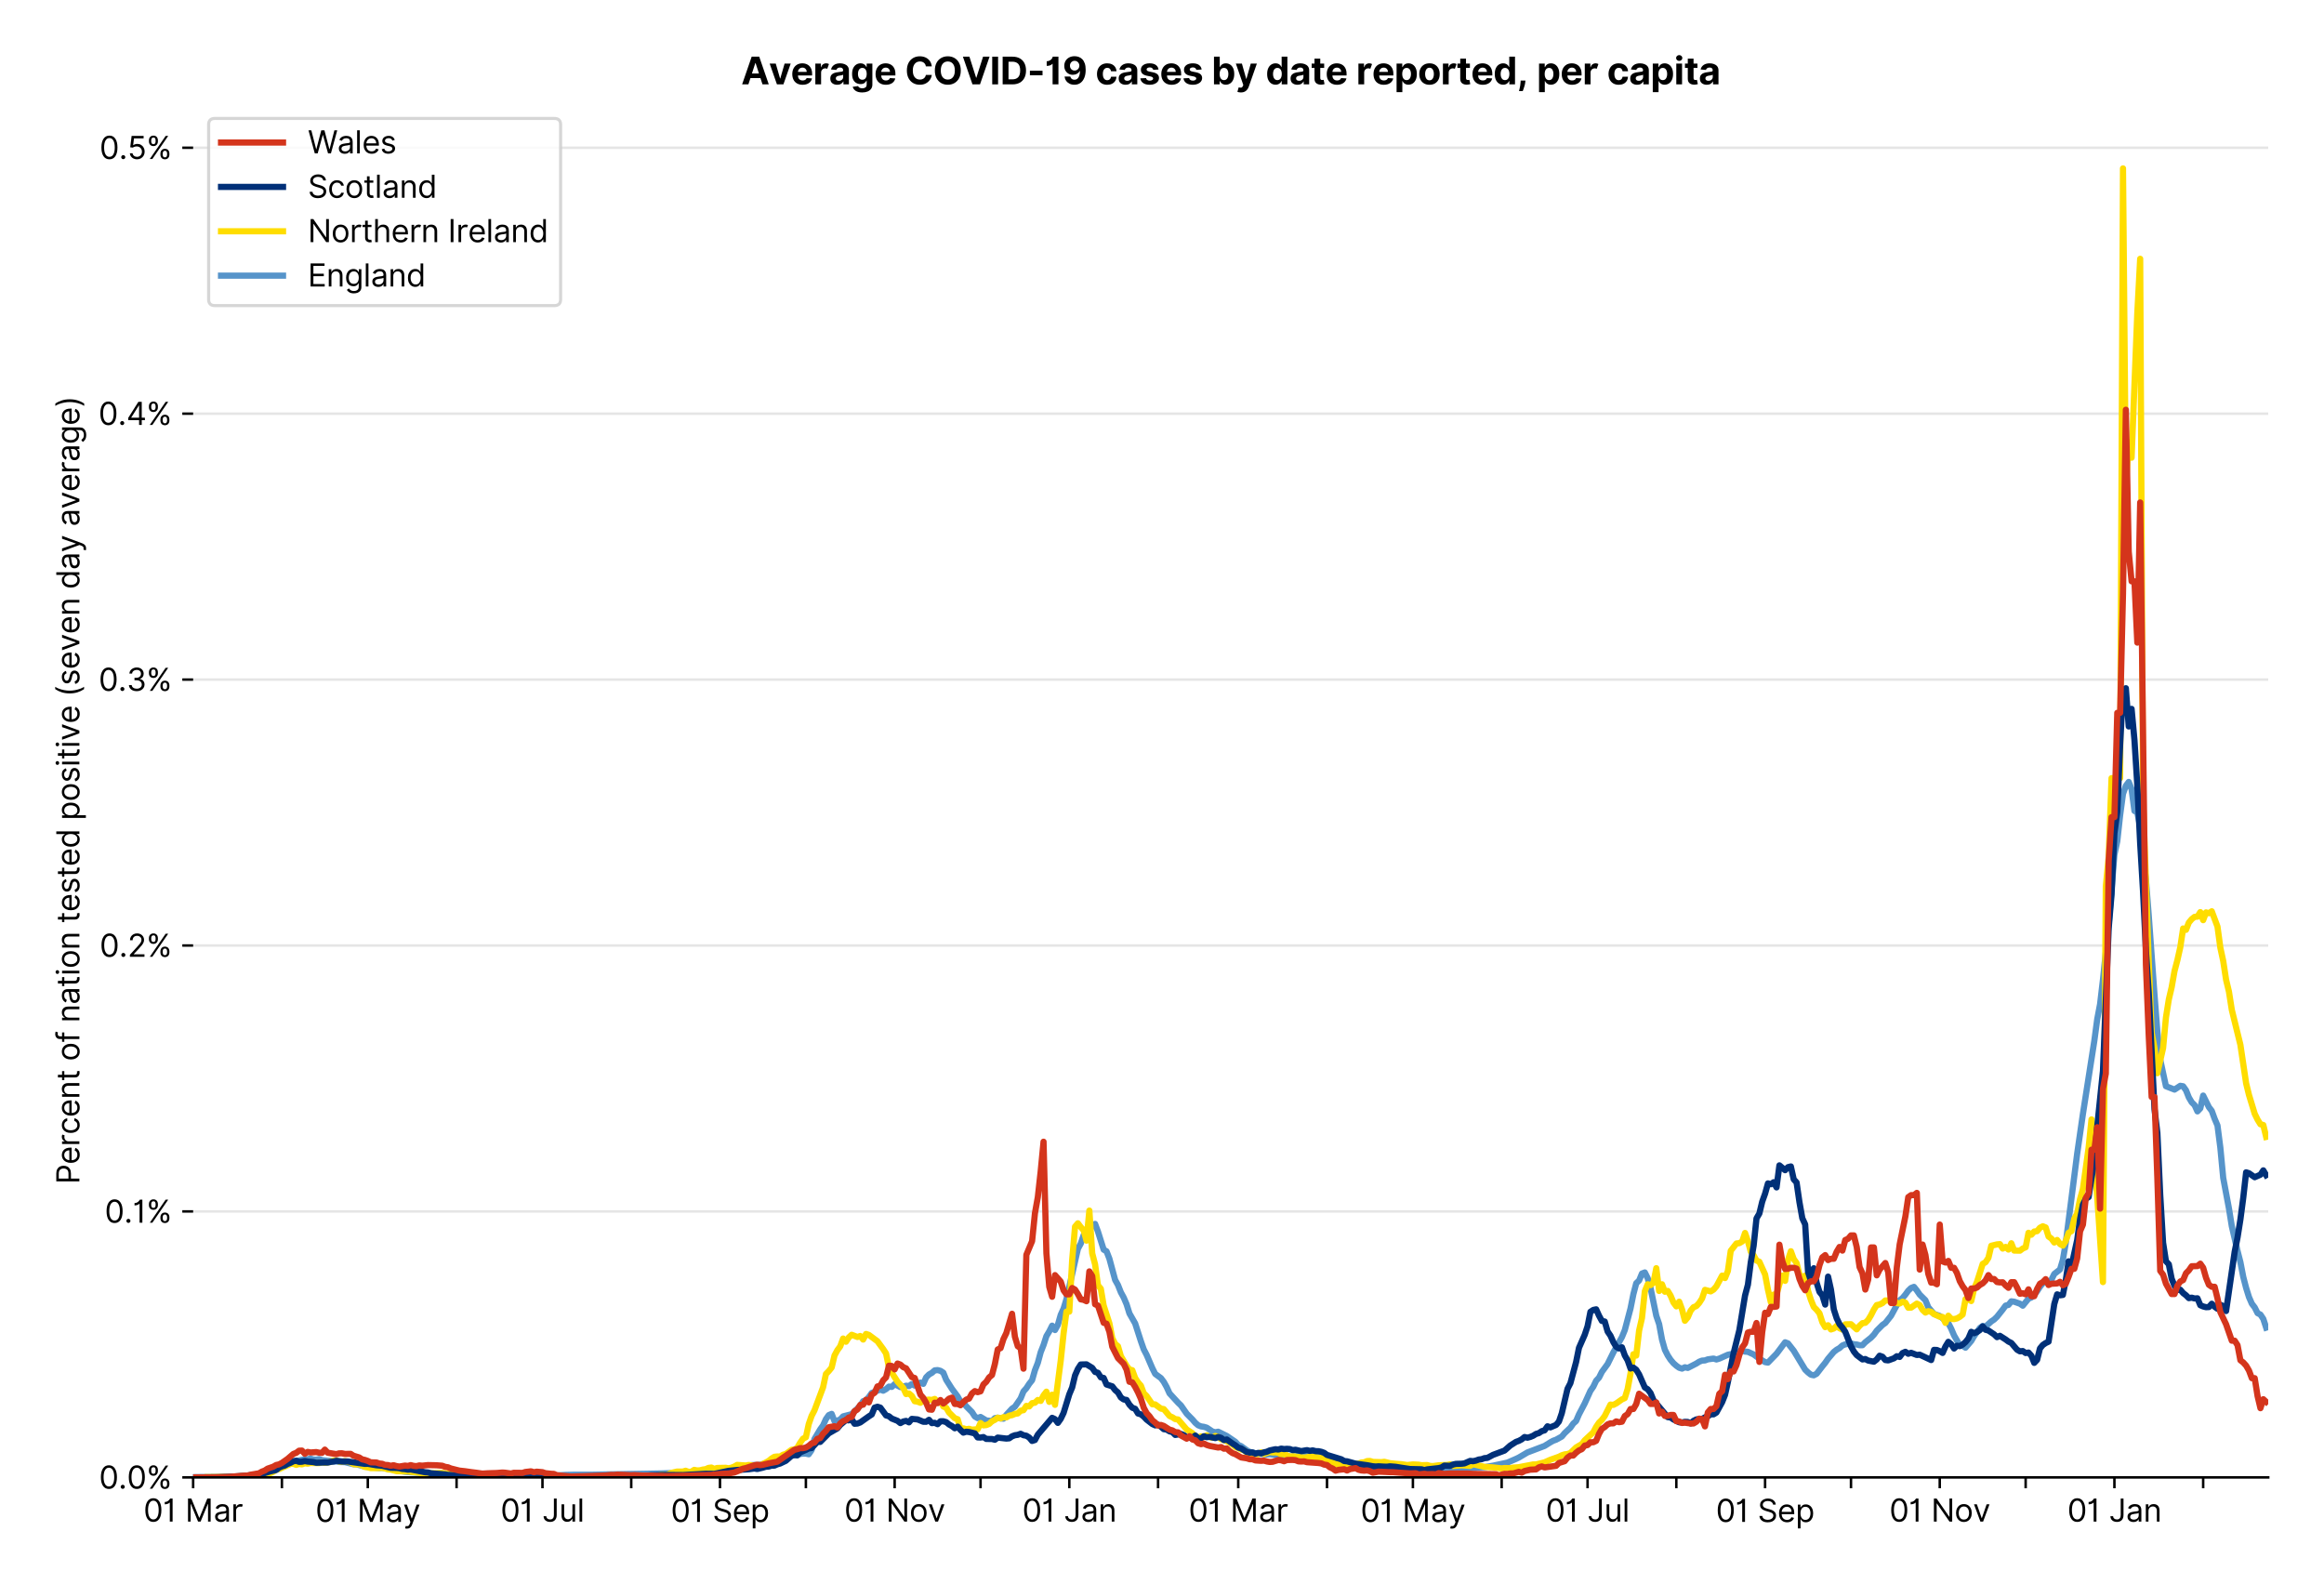 <?xml version="1.0" encoding="utf-8" standalone="no"?>
<!DOCTYPE svg PUBLIC "-//W3C//DTD SVG 1.1//EN"
  "http://www.w3.org/Graphics/SVG/1.1/DTD/svg11.dtd">
<svg xmlns:xlink="http://www.w3.org/1999/xlink" viewBox="0 0 749.925 511.234" xmlns="http://www.w3.org/2000/svg" version="1.1">
 <defs>
  <style type="text/css">*{stroke-linejoin: round; stroke-linecap: butt}</style>
 </defs>
 <g id="figure_1">
  <g id="patch_1">
   <path d="M 0 511.234 
L 749.925 511.234 
L 749.925 0 
L 0 0 
z
" style="fill: #ffffff"/>
  </g>
  <g id="axes_1">
   <g id="patch_2">
    <path d="M 62.325 476.745 
L 731.925 476.745 
L 731.925 33.225 
L 62.325 33.225 
z
" style="fill: #ffffff"/>
   </g>
   <g id="matplotlib.axis_1">
    <g id="xtick_1">
     <g id="line2d_1">
      <defs>
       <path id="mbc665252eb" d="M 0 0 
L 0 3.5 
" style="stroke: #000000; stroke-width: 0.8"/>
      </defs>
      <g>
       <use xlink:href="#mbc665252eb" x="62.325" y="476.745" style="stroke: #000000; stroke-width: 0.8"/>
      </g>
     </g>
     <g id="text_1">
      <!-- 01 Mar -->
      <g transform="translate(46.288 491.018)scale(0.1 -0.1)">
       <defs>
        <path id="Inter-Regular-30" d="M 2000 -64 
Q 1230 -64 806 561 
Q 382 1186 382 2327 
Q 382 3459 809 4088 
Q 1236 4718 2000 4718 
Q 2764 4718 3191 4088 
Q 3618 3459 3618 2327 
Q 3618 1186 3194 561 
Q 2771 -64 2000 -64 
z
M 2000 436 
Q 2509 436 2791 927 
Q 3073 1418 3073 2327 
Q 3073 3234 2789 3730 
Q 2505 4227 2000 4227 
Q 1496 4227 1211 3730 
Q 927 3234 927 2327 
Q 927 1418 1210 927 
Q 1493 436 2000 436 
z
" transform="scale(0.016)"/>
        <path id="Inter-Regular-31" d="M 1973 4655 
L 1973 0 
L 1409 0 
L 1409 3836 
L 1373 3836 
Q 1341 3773 1209 3692 
Q 1077 3611 868 3551 
Q 659 3491 391 3491 
L 391 3964 
Q 661 3964 859 4061 
Q 1057 4159 1190 4291 
Q 1323 4423 1392 4529 
Q 1461 4636 1473 4655 
L 1973 4655 
z
" transform="scale(0.016)"/>
        <path id="Inter-Regular-20" transform="scale(0.016)"/>
        <path id="Inter-Regular-4d" d="M 564 4655 
L 1236 4655 
L 2818 791 
L 2873 791 
L 4455 4655 
L 5127 4655 
L 5127 0 
L 4600 0 
L 4600 3536 
L 4555 3536 
L 3100 0 
L 2591 0 
L 1136 3536 
L 1091 3536 
L 1091 0 
L 564 0 
L 564 4655 
z
" transform="scale(0.016)"/>
        <path id="Inter-Regular-61" d="M 1518 -82 
Q 1186 -82 916 44 
Q 646 170 486 410 
Q 327 650 327 991 
Q 327 1291 445 1478 
Q 564 1666 761 1773 
Q 959 1880 1199 1933 
Q 1439 1986 1682 2018 
Q 2000 2059 2199 2080 
Q 2398 2102 2490 2154 
Q 2582 2207 2582 2336 
L 2582 2355 
Q 2582 2691 2399 2877 
Q 2216 3064 1846 3064 
Q 1461 3064 1243 2895 
Q 1025 2727 936 2536 
L 427 2718 
Q 564 3036 792 3214 
Q 1021 3393 1292 3464 
Q 1564 3536 1827 3536 
Q 1996 3536 2215 3496 
Q 2434 3457 2640 3334 
Q 2846 3211 2982 2963 
Q 3118 2716 3118 2300 
L 3118 0 
L 2582 0 
L 2582 473 
L 2555 473 
Q 2500 359 2373 229 
Q 2246 100 2034 9 
Q 1823 -82 1518 -82 
z
M 1600 400 
Q 1918 400 2137 525 
Q 2357 650 2469 847 
Q 2582 1045 2582 1264 
L 2582 1755 
Q 2548 1714 2433 1681 
Q 2318 1648 2169 1624 
Q 2021 1600 1881 1583 
Q 1741 1566 1655 1555 
Q 1446 1527 1265 1467 
Q 1084 1407 974 1287 
Q 864 1168 864 964 
Q 864 684 1072 542 
Q 1280 400 1600 400 
z
" transform="scale(0.016)"/>
        <path id="Inter-Regular-72" d="M 491 0 
L 491 3491 
L 1009 3491 
L 1009 2964 
L 1046 2964 
Q 1139 3223 1389 3384 
Q 1639 3545 1955 3545 
Q 2100 3545 2209 3511 
Q 2318 3477 2400 3418 
L 2218 2964 
Q 2161 2993 2085 3010 
Q 2009 3027 1909 3027 
Q 1527 3027 1277 2794 
Q 1027 2561 1027 2209 
L 1027 0 
L 491 0 
z
" transform="scale(0.016)"/>
       </defs>
       <use xlink:href="#Inter-Regular-30"/>
       <use xlink:href="#Inter-Regular-31" x="62.5"/>
       <use xlink:href="#Inter-Regular-20" x="106.676"/>
       <use xlink:href="#Inter-Regular-4d" x="134.801"/>
       <use xlink:href="#Inter-Regular-61" x="225.994"/>
       <use xlink:href="#Inter-Regular-72" x="282.386"/>
      </g>
     </g>
    </g>
    <g id="xtick_2">
     <g id="line2d_2">
      <g>
       <use xlink:href="#mbc665252eb" x="90.967" y="476.745" style="stroke: #000000; stroke-width: 0.8"/>
      </g>
     </g>
    </g>
    <g id="xtick_3">
     <g id="line2d_3">
      <g>
       <use xlink:href="#mbc665252eb" x="118.686" y="476.745" style="stroke: #000000; stroke-width: 0.8"/>
      </g>
     </g>
     <g id="text_2">
      <!-- 01 May -->
      <g transform="translate(101.783 491.117)scale(0.1 -0.1)">
       <defs>
        <path id="Inter-Regular-79" d="M 818 -1355 
Q 682 -1355 575 -1333 
Q 468 -1311 427 -1291 
L 564 -818 
Q 857 -893 1053 -814 
Q 1250 -736 1391 -345 
L 1509 -18 
L 218 3491 
L 800 3491 
L 1764 709 
L 1800 709 
L 2764 3491 
L 3346 3491 
L 1846 -564 
Q 1550 -1355 818 -1355 
z
" transform="scale(0.016)"/>
       </defs>
       <use xlink:href="#Inter-Regular-30"/>
       <use xlink:href="#Inter-Regular-31" x="62.5"/>
       <use xlink:href="#Inter-Regular-20" x="106.676"/>
       <use xlink:href="#Inter-Regular-4d" x="134.801"/>
       <use xlink:href="#Inter-Regular-61" x="225.994"/>
       <use xlink:href="#Inter-Regular-79" x="282.386"/>
      </g>
     </g>
    </g>
    <g id="xtick_4">
     <g id="line2d_4">
      <g>
       <use xlink:href="#mbc665252eb" x="147.328" y="476.745" style="stroke: #000000; stroke-width: 0.8"/>
      </g>
     </g>
    </g>
    <g id="xtick_5">
     <g id="line2d_5">
      <g>
       <use xlink:href="#mbc665252eb" x="175.046" y="476.745" style="stroke: #000000; stroke-width: 0.8"/>
      </g>
     </g>
     <g id="text_3">
      <!-- 01 Jul -->
      <g transform="translate(161.503 491.018)scale(0.1 -0.1)">
       <defs>
        <path id="Inter-Regular-4a" d="M 2346 4655 
L 2909 4655 
L 2909 1327 
Q 2909 657 2549 296 
Q 2189 -64 1582 -64 
Q 1200 -64 902 76 
Q 605 216 434 475 
Q 264 734 264 1091 
L 818 1091 
Q 818 795 1034 615 
Q 1250 436 1582 436 
Q 1948 436 2147 664 
Q 2346 893 2346 1327 
L 2346 4655 
z
" transform="scale(0.016)"/>
        <path id="Inter-Regular-75" d="M 2691 1427 
L 2691 3491 
L 3227 3491 
L 3227 0 
L 2691 0 
L 2691 591 
L 2655 591 
Q 2532 325 2273 140 
Q 2014 -45 1618 -45 
Q 1127 -45 809 280 
Q 491 605 491 1273 
L 491 3491 
L 1027 3491 
L 1027 1309 
Q 1027 927 1242 700 
Q 1457 473 1791 473 
Q 1991 473 2199 575 
Q 2407 677 2549 888 
Q 2691 1100 2691 1427 
z
" transform="scale(0.016)"/>
        <path id="Inter-Regular-6c" d="M 1027 4655 
L 1027 0 
L 491 0 
L 491 4655 
L 1027 4655 
z
" transform="scale(0.016)"/>
       </defs>
       <use xlink:href="#Inter-Regular-30"/>
       <use xlink:href="#Inter-Regular-31" x="62.5"/>
       <use xlink:href="#Inter-Regular-20" x="106.676"/>
       <use xlink:href="#Inter-Regular-4a" x="134.801"/>
       <use xlink:href="#Inter-Regular-75" x="189.063"/>
       <use xlink:href="#Inter-Regular-6c" x="247.159"/>
      </g>
     </g>
    </g>
    <g id="xtick_6">
     <g id="line2d_6">
      <g>
       <use xlink:href="#mbc665252eb" x="203.689" y="476.745" style="stroke: #000000; stroke-width: 0.8"/>
      </g>
     </g>
    </g>
    <g id="xtick_7">
     <g id="line2d_7">
      <g>
       <use xlink:href="#mbc665252eb" x="232.331" y="476.745" style="stroke: #000000; stroke-width: 0.8"/>
      </g>
     </g>
     <g id="text_4">
      <!-- 01 Sep -->
      <g transform="translate(216.444 491.117)scale(0.1 -0.1)">
       <defs>
        <path id="Inter-Regular-53" d="M 3109 3491 
Q 3068 3836 2777 4027 
Q 2486 4218 2064 4218 
Q 1600 4218 1318 3999 
Q 1036 3780 1036 3445 
Q 1036 3195 1189 3042 
Q 1343 2889 1553 2803 
Q 1764 2718 1936 2673 
L 2409 2545 
Q 2591 2498 2815 2414 
Q 3039 2330 3244 2185 
Q 3450 2041 3584 1816 
Q 3718 1591 3718 1264 
Q 3718 886 3521 581 
Q 3325 277 2949 97 
Q 2573 -82 2036 -82 
Q 1286 -82 845 272 
Q 405 627 364 1200 
L 946 1200 
Q 968 936 1124 764 
Q 1280 593 1519 510 
Q 1759 427 2036 427 
Q 2359 427 2616 533 
Q 2873 639 3023 828 
Q 3173 1018 3173 1273 
Q 3173 1505 3043 1650 
Q 2914 1795 2702 1886 
Q 2491 1977 2246 2045 
L 1673 2209 
Q 1127 2366 809 2657 
Q 491 2948 491 3418 
Q 491 3809 703 4101 
Q 916 4393 1276 4555 
Q 1636 4718 2082 4718 
Q 2532 4718 2882 4558 
Q 3232 4398 3437 4120 
Q 3643 3843 3655 3491 
L 3109 3491 
z
" transform="scale(0.016)"/>
        <path id="Inter-Regular-65" d="M 1955 -73 
Q 1450 -73 1085 151 
Q 721 375 524 778 
Q 327 1182 327 1718 
Q 327 2255 524 2665 
Q 721 3075 1074 3305 
Q 1427 3536 1900 3536 
Q 2173 3536 2439 3445 
Q 2705 3355 2923 3151 
Q 3141 2948 3270 2614 
Q 3400 2280 3400 1791 
L 3400 1564 
L 866 1564 
Q 884 1005 1183 707 
Q 1482 409 1955 409 
Q 2271 409 2498 545 
Q 2725 682 2827 955 
L 3346 809 
Q 3223 414 2854 170 
Q 2486 -73 1955 -73 
z
M 866 2027 
L 2855 2027 
Q 2855 2470 2595 2762 
Q 2336 3055 1900 3055 
Q 1593 3055 1368 2911 
Q 1143 2768 1013 2533 
Q 884 2298 866 2027 
z
" transform="scale(0.016)"/>
        <path id="Inter-Regular-70" d="M 491 -1309 
L 491 3491 
L 1009 3491 
L 1009 2936 
L 1073 2936 
Q 1132 3027 1237 3169 
Q 1343 3311 1542 3423 
Q 1741 3536 2082 3536 
Q 2523 3536 2859 3315 
Q 3196 3095 3384 2690 
Q 3573 2286 3573 1736 
Q 3573 1182 3384 776 
Q 3196 370 2861 148 
Q 2527 -73 2091 -73 
Q 1755 -73 1552 39 
Q 1350 152 1241 296 
Q 1132 441 1073 536 
L 1027 536 
L 1027 -1309 
L 491 -1309 
z
M 1018 1745 
Q 1018 1152 1276 780 
Q 1534 409 2018 409 
Q 2355 409 2581 587 
Q 2807 766 2921 1069 
Q 3036 1373 3036 1745 
Q 3036 2114 2923 2410 
Q 2811 2707 2585 2881 
Q 2359 3055 2018 3055 
Q 1527 3055 1272 2693 
Q 1018 2332 1018 1745 
z
" transform="scale(0.016)"/>
       </defs>
       <use xlink:href="#Inter-Regular-30"/>
       <use xlink:href="#Inter-Regular-31" x="62.5"/>
       <use xlink:href="#Inter-Regular-20" x="106.676"/>
       <use xlink:href="#Inter-Regular-53" x="134.801"/>
       <use xlink:href="#Inter-Regular-65" x="198.58"/>
       <use xlink:href="#Inter-Regular-70" x="256.818"/>
      </g>
     </g>
    </g>
    <g id="xtick_8">
     <g id="line2d_8">
      <g>
       <use xlink:href="#mbc665252eb" x="260.049" y="476.745" style="stroke: #000000; stroke-width: 0.8"/>
      </g>
     </g>
    </g>
    <g id="xtick_9">
     <g id="line2d_9">
      <g>
       <use xlink:href="#mbc665252eb" x="288.692" y="476.745" style="stroke: #000000; stroke-width: 0.8"/>
      </g>
     </g>
     <g id="text_5">
      <!-- 01 Nov -->
      <g transform="translate(272.421 491.018)scale(0.1 -0.1)">
       <defs>
        <path id="Inter-Regular-4e" d="M 4255 4655 
L 4255 0 
L 3709 0 
L 1173 3655 
L 1127 3655 
L 1127 0 
L 564 0 
L 564 4655 
L 1109 4655 
L 3655 991 
L 3700 991 
L 3700 4655 
L 4255 4655 
z
" transform="scale(0.016)"/>
        <path id="Inter-Regular-6f" d="M 1909 -73 
Q 1436 -73 1080 152 
Q 725 377 526 781 
Q 327 1186 327 1727 
Q 327 2273 526 2679 
Q 725 3086 1080 3311 
Q 1436 3536 1909 3536 
Q 2382 3536 2737 3311 
Q 3093 3086 3292 2679 
Q 3491 2273 3491 1727 
Q 3491 1186 3292 781 
Q 3093 377 2737 152 
Q 2382 -73 1909 -73 
z
M 1909 409 
Q 2268 409 2500 593 
Q 2732 777 2843 1077 
Q 2955 1377 2955 1727 
Q 2955 2077 2843 2379 
Q 2732 2682 2500 2868 
Q 2268 3055 1909 3055 
Q 1550 3055 1318 2868 
Q 1086 2682 975 2379 
Q 864 2077 864 1727 
Q 864 1377 975 1077 
Q 1086 777 1318 593 
Q 1550 409 1909 409 
z
" transform="scale(0.016)"/>
        <path id="Inter-Regular-76" d="M 3346 3491 
L 2055 0 
L 1509 0 
L 218 3491 
L 800 3491 
L 1764 709 
L 1800 709 
L 2764 3491 
L 3346 3491 
z
" transform="scale(0.016)"/>
       </defs>
       <use xlink:href="#Inter-Regular-30"/>
       <use xlink:href="#Inter-Regular-31" x="62.5"/>
       <use xlink:href="#Inter-Regular-20" x="106.676"/>
       <use xlink:href="#Inter-Regular-4e" x="134.801"/>
       <use xlink:href="#Inter-Regular-6f" x="210.085"/>
       <use xlink:href="#Inter-Regular-76" x="269.744"/>
      </g>
     </g>
    </g>
    <g id="xtick_10">
     <g id="line2d_10">
      <g>
       <use xlink:href="#mbc665252eb" x="316.41" y="476.745" style="stroke: #000000; stroke-width: 0.8"/>
      </g>
     </g>
    </g>
    <g id="xtick_11">
     <g id="line2d_11">
      <g>
       <use xlink:href="#mbc665252eb" x="345.052" y="476.745" style="stroke: #000000; stroke-width: 0.8"/>
      </g>
     </g>
     <g id="text_6">
      <!-- 01 Jan -->
      <g transform="translate(329.853 491.018)scale(0.1 -0.1)">
       <defs>
        <path id="Inter-Regular-6e" d="M 1027 2100 
L 1027 0 
L 491 0 
L 491 3491 
L 1009 3491 
L 1009 2945 
L 1055 2945 
Q 1177 3211 1427 3373 
Q 1677 3536 2073 3536 
Q 2602 3536 2928 3211 
Q 3255 2886 3255 2218 
L 3255 0 
L 2718 0 
L 2718 2182 
Q 2718 2593 2504 2824 
Q 2291 3055 1918 3055 
Q 1534 3055 1280 2806 
Q 1027 2557 1027 2100 
z
" transform="scale(0.016)"/>
       </defs>
       <use xlink:href="#Inter-Regular-30"/>
       <use xlink:href="#Inter-Regular-31" x="62.5"/>
       <use xlink:href="#Inter-Regular-20" x="106.676"/>
       <use xlink:href="#Inter-Regular-4a" x="134.801"/>
       <use xlink:href="#Inter-Regular-61" x="189.063"/>
       <use xlink:href="#Inter-Regular-6e" x="245.455"/>
      </g>
     </g>
    </g>
    <g id="xtick_12">
     <g id="line2d_12">
      <g>
       <use xlink:href="#mbc665252eb" x="373.695" y="476.745" style="stroke: #000000; stroke-width: 0.8"/>
      </g>
     </g>
    </g>
    <g id="xtick_13">
     <g id="line2d_13">
      <g>
       <use xlink:href="#mbc665252eb" x="399.565" y="476.745" style="stroke: #000000; stroke-width: 0.8"/>
      </g>
     </g>
     <g id="text_7">
      <!-- 01 Mar -->
      <g transform="translate(383.529 491.018)scale(0.1 -0.1)">
       <use xlink:href="#Inter-Regular-30"/>
       <use xlink:href="#Inter-Regular-31" x="62.5"/>
       <use xlink:href="#Inter-Regular-20" x="106.676"/>
       <use xlink:href="#Inter-Regular-4d" x="134.801"/>
       <use xlink:href="#Inter-Regular-61" x="225.994"/>
       <use xlink:href="#Inter-Regular-72" x="282.386"/>
      </g>
     </g>
    </g>
    <g id="xtick_14">
     <g id="line2d_14">
      <g>
       <use xlink:href="#mbc665252eb" x="428.208" y="476.745" style="stroke: #000000; stroke-width: 0.8"/>
      </g>
     </g>
    </g>
    <g id="xtick_15">
     <g id="line2d_15">
      <g>
       <use xlink:href="#mbc665252eb" x="455.926" y="476.745" style="stroke: #000000; stroke-width: 0.8"/>
      </g>
     </g>
     <g id="text_8">
      <!-- 01 May -->
      <g transform="translate(439.023 491.117)scale(0.1 -0.1)">
       <use xlink:href="#Inter-Regular-30"/>
       <use xlink:href="#Inter-Regular-31" x="62.5"/>
       <use xlink:href="#Inter-Regular-20" x="106.676"/>
       <use xlink:href="#Inter-Regular-4d" x="134.801"/>
       <use xlink:href="#Inter-Regular-61" x="225.994"/>
       <use xlink:href="#Inter-Regular-79" x="282.386"/>
      </g>
     </g>
    </g>
    <g id="xtick_16">
     <g id="line2d_16">
      <g>
       <use xlink:href="#mbc665252eb" x="484.568" y="476.745" style="stroke: #000000; stroke-width: 0.8"/>
      </g>
     </g>
    </g>
    <g id="xtick_17">
     <g id="line2d_17">
      <g>
       <use xlink:href="#mbc665252eb" x="512.287" y="476.745" style="stroke: #000000; stroke-width: 0.8"/>
      </g>
     </g>
     <g id="text_9">
      <!-- 01 Jul -->
      <g transform="translate(498.743 491.018)scale(0.1 -0.1)">
       <use xlink:href="#Inter-Regular-30"/>
       <use xlink:href="#Inter-Regular-31" x="62.5"/>
       <use xlink:href="#Inter-Regular-20" x="106.676"/>
       <use xlink:href="#Inter-Regular-4a" x="134.801"/>
       <use xlink:href="#Inter-Regular-75" x="189.063"/>
       <use xlink:href="#Inter-Regular-6c" x="247.159"/>
      </g>
     </g>
    </g>
    <g id="xtick_18">
     <g id="line2d_18">
      <g>
       <use xlink:href="#mbc665252eb" x="540.929" y="476.745" style="stroke: #000000; stroke-width: 0.8"/>
      </g>
     </g>
    </g>
    <g id="xtick_19">
     <g id="line2d_19">
      <g>
       <use xlink:href="#mbc665252eb" x="569.571" y="476.745" style="stroke: #000000; stroke-width: 0.8"/>
      </g>
     </g>
     <g id="text_10">
      <!-- 01 Sep -->
      <g transform="translate(553.684 491.117)scale(0.1 -0.1)">
       <use xlink:href="#Inter-Regular-30"/>
       <use xlink:href="#Inter-Regular-31" x="62.5"/>
       <use xlink:href="#Inter-Regular-20" x="106.676"/>
       <use xlink:href="#Inter-Regular-53" x="134.801"/>
       <use xlink:href="#Inter-Regular-65" x="198.58"/>
       <use xlink:href="#Inter-Regular-70" x="256.818"/>
      </g>
     </g>
    </g>
    <g id="xtick_20">
     <g id="line2d_20">
      <g>
       <use xlink:href="#mbc665252eb" x="597.29" y="476.745" style="stroke: #000000; stroke-width: 0.8"/>
      </g>
     </g>
    </g>
    <g id="xtick_21">
     <g id="line2d_21">
      <g>
       <use xlink:href="#mbc665252eb" x="625.932" y="476.745" style="stroke: #000000; stroke-width: 0.8"/>
      </g>
     </g>
     <g id="text_11">
      <!-- 01 Nov -->
      <g transform="translate(609.661 491.018)scale(0.1 -0.1)">
       <use xlink:href="#Inter-Regular-30"/>
       <use xlink:href="#Inter-Regular-31" x="62.5"/>
       <use xlink:href="#Inter-Regular-20" x="106.676"/>
       <use xlink:href="#Inter-Regular-4e" x="134.801"/>
       <use xlink:href="#Inter-Regular-6f" x="210.085"/>
       <use xlink:href="#Inter-Regular-76" x="269.744"/>
      </g>
     </g>
    </g>
    <g id="xtick_22">
     <g id="line2d_22">
      <g>
       <use xlink:href="#mbc665252eb" x="653.65" y="476.745" style="stroke: #000000; stroke-width: 0.8"/>
      </g>
     </g>
    </g>
    <g id="xtick_23">
     <g id="line2d_23">
      <g>
       <use xlink:href="#mbc665252eb" x="682.293" y="476.745" style="stroke: #000000; stroke-width: 0.8"/>
      </g>
     </g>
     <g id="text_12">
      <!-- 01 Jan -->
      <g transform="translate(667.093 491.018)scale(0.1 -0.1)">
       <use xlink:href="#Inter-Regular-30"/>
       <use xlink:href="#Inter-Regular-31" x="62.5"/>
       <use xlink:href="#Inter-Regular-20" x="106.676"/>
       <use xlink:href="#Inter-Regular-4a" x="134.801"/>
       <use xlink:href="#Inter-Regular-61" x="189.063"/>
       <use xlink:href="#Inter-Regular-6e" x="245.455"/>
      </g>
     </g>
    </g>
    <g id="xtick_24">
     <g id="line2d_24">
      <g>
       <use xlink:href="#mbc665252eb" x="710.935" y="476.745" style="stroke: #000000; stroke-width: 0.8"/>
      </g>
     </g>
    </g>
   </g>
   <g id="matplotlib.axis_2">
    <g id="ytick_1">
     <g id="line2d_25">
      <path d="M 62.325 476.745 
L 731.925 476.745 
" clip-path="url(#p00d7fdfe50)" style="fill: none; stroke: #e5e5e5; stroke-width: 0.8; stroke-linecap: square"/>
     </g>
     <g id="line2d_26">
      <defs>
       <path id="m9ec0115e44" d="M 0 0 
L -3.5 0 
" style="stroke: #000000; stroke-width: 0.8"/>
      </defs>
      <g>
       <use xlink:href="#m9ec0115e44" x="62.325" y="476.745" style="stroke: #000000; stroke-width: 0.8"/>
      </g>
     </g>
     <g id="text_13">
      <!-- 0.0% -->
      <g transform="translate(31.944 480.382)scale(0.1 -0.1)">
       <defs>
        <path id="Inter-Regular-2e" d="M 882 -36 
Q 714 -36 593 84 
Q 473 205 473 373 
Q 473 541 593 661 
Q 714 782 882 782 
Q 1050 782 1170 661 
Q 1291 541 1291 373 
Q 1291 205 1170 84 
Q 1050 -36 882 -36 
z
" transform="scale(0.016)"/>
        <path id="Inter-Regular-25" d="M 2855 873 
L 2855 1118 
Q 2855 1373 2960 1585 
Q 3066 1798 3269 1926 
Q 3473 2055 3764 2055 
Q 4059 2055 4259 1926 
Q 4459 1798 4561 1585 
Q 4664 1373 4664 1118 
L 4664 873 
Q 4664 618 4560 405 
Q 4457 193 4256 64 
Q 4055 -64 3764 -64 
Q 3468 -64 3266 64 
Q 3064 193 2959 405 
Q 2855 618 2855 873 
z
M 536 3536 
L 536 3782 
Q 536 4036 642 4248 
Q 748 4461 951 4589 
Q 1155 4718 1446 4718 
Q 1741 4718 1941 4589 
Q 2141 4461 2243 4248 
Q 2346 4036 2346 3782 
L 2346 3536 
Q 2346 3282 2242 3069 
Q 2139 2857 1937 2728 
Q 1736 2600 1446 2600 
Q 1150 2600 948 2728 
Q 746 2857 641 3069 
Q 536 3282 536 3536 
z
M 709 0 
L 3909 4655 
L 4427 4655 
L 1227 0 
L 709 0 
z
M 3318 1118 
L 3318 873 
Q 3318 661 3418 494 
Q 3518 327 3764 327 
Q 4002 327 4101 494 
Q 4200 661 4200 873 
L 4200 1118 
Q 4200 1330 4104 1497 
Q 4009 1664 3764 1664 
Q 3525 1664 3421 1497 
Q 3318 1330 3318 1118 
z
M 1000 3782 
L 1000 3536 
Q 1000 3325 1100 3158 
Q 1200 2991 1446 2991 
Q 1684 2991 1783 3158 
Q 1882 3325 1882 3536 
L 1882 3782 
Q 1882 3993 1786 4160 
Q 1691 4327 1446 4327 
Q 1207 4327 1103 4160 
Q 1000 3993 1000 3782 
z
" transform="scale(0.016)"/>
       </defs>
       <use xlink:href="#Inter-Regular-30"/>
       <use xlink:href="#Inter-Regular-2e" x="62.5"/>
       <use xlink:href="#Inter-Regular-30" x="90.057"/>
       <use xlink:href="#Inter-Regular-25" x="152.557"/>
      </g>
     </g>
    </g>
    <g id="ytick_2">
     <g id="line2d_27">
      <path d="M 62.325 390.93 
L 731.925 390.93 
" clip-path="url(#p00d7fdfe50)" style="fill: none; stroke: #e5e5e5; stroke-width: 0.8; stroke-linecap: square"/>
     </g>
     <g id="line2d_28">
      <g>
       <use xlink:href="#m9ec0115e44" x="62.325" y="390.93" style="stroke: #000000; stroke-width: 0.8"/>
      </g>
     </g>
     <g id="text_14">
      <!-- 0.1% -->
      <g transform="translate(33.777 394.567)scale(0.1 -0.1)">
       <use xlink:href="#Inter-Regular-30"/>
       <use xlink:href="#Inter-Regular-2e" x="62.5"/>
       <use xlink:href="#Inter-Regular-31" x="90.057"/>
       <use xlink:href="#Inter-Regular-25" x="134.233"/>
      </g>
     </g>
    </g>
    <g id="ytick_3">
     <g id="line2d_29">
      <path d="M 62.325 305.116 
L 731.925 305.116 
" clip-path="url(#p00d7fdfe50)" style="fill: none; stroke: #e5e5e5; stroke-width: 0.8; stroke-linecap: square"/>
     </g>
     <g id="line2d_30">
      <g>
       <use xlink:href="#m9ec0115e44" x="62.325" y="305.116" style="stroke: #000000; stroke-width: 0.8"/>
      </g>
     </g>
     <g id="text_15">
      <!-- 0.2% -->
      <g transform="translate(32.142 308.752)scale(0.1 -0.1)">
       <defs>
        <path id="Inter-Regular-32" d="M 482 0 
L 482 409 
L 2018 2091 
Q 2289 2386 2464 2605 
Q 2639 2825 2724 3019 
Q 2809 3214 2809 3427 
Q 2809 3795 2553 4011 
Q 2298 4227 1918 4227 
Q 1514 4227 1275 3985 
Q 1036 3743 1036 3345 
L 500 3345 
Q 500 3755 688 4064 
Q 877 4373 1203 4545 
Q 1530 4718 1936 4718 
Q 2346 4718 2661 4545 
Q 2977 4373 3156 4079 
Q 3336 3786 3336 3427 
Q 3336 3170 3244 2926 
Q 3152 2682 2926 2383 
Q 2700 2084 2300 1655 
L 1255 536 
L 1255 500 
L 3418 500 
L 3418 0 
L 482 0 
z
" transform="scale(0.016)"/>
       </defs>
       <use xlink:href="#Inter-Regular-30"/>
       <use xlink:href="#Inter-Regular-2e" x="62.5"/>
       <use xlink:href="#Inter-Regular-32" x="90.057"/>
       <use xlink:href="#Inter-Regular-25" x="150.568"/>
      </g>
     </g>
    </g>
    <g id="ytick_4">
     <g id="line2d_31">
      <path d="M 62.325 219.301 
L 731.925 219.301 
" clip-path="url(#p00d7fdfe50)" style="fill: none; stroke: #e5e5e5; stroke-width: 0.8; stroke-linecap: square"/>
     </g>
     <g id="line2d_32">
      <g>
       <use xlink:href="#m9ec0115e44" x="62.325" y="219.301" style="stroke: #000000; stroke-width: 0.8"/>
      </g>
     </g>
     <g id="text_16">
      <!-- 0.3% -->
      <g transform="translate(31.83 222.938)scale(0.1 -0.1)">
       <defs>
        <path id="Inter-Regular-33" d="M 2055 -64 
Q 1605 -64 1253 90 
Q 902 245 696 521 
Q 491 798 473 1164 
L 1046 1164 
Q 1071 827 1356 631 
Q 1641 436 2046 436 
Q 2493 436 2783 664 
Q 3073 893 3073 1264 
Q 3073 1650 2787 1893 
Q 2502 2136 1973 2136 
L 1600 2136 
L 1600 2636 
L 1973 2636 
Q 2386 2636 2647 2856 
Q 2909 3077 2909 3445 
Q 2909 3798 2679 4012 
Q 2450 4227 2064 4227 
Q 1823 4227 1610 4139 
Q 1398 4052 1264 3887 
Q 1130 3723 1118 3491 
L 573 3491 
Q 586 3857 793 4133 
Q 1000 4409 1335 4563 
Q 1671 4718 2073 4718 
Q 2505 4718 2814 4544 
Q 3123 4370 3289 4086 
Q 3455 3802 3455 3473 
Q 3455 3080 3249 2802 
Q 3043 2525 2691 2418 
L 2691 2382 
Q 3132 2309 3379 2008 
Q 3627 1707 3627 1264 
Q 3627 884 3421 583 
Q 3216 282 2861 109 
Q 2507 -64 2055 -64 
z
" transform="scale(0.016)"/>
       </defs>
       <use xlink:href="#Inter-Regular-30"/>
       <use xlink:href="#Inter-Regular-2e" x="62.5"/>
       <use xlink:href="#Inter-Regular-33" x="90.057"/>
       <use xlink:href="#Inter-Regular-25" x="153.693"/>
      </g>
     </g>
    </g>
    <g id="ytick_5">
     <g id="line2d_33">
      <path d="M 62.325 133.486 
L 731.925 133.486 
" clip-path="url(#p00d7fdfe50)" style="fill: none; stroke: #e5e5e5; stroke-width: 0.8; stroke-linecap: square"/>
     </g>
     <g id="line2d_34">
      <g>
       <use xlink:href="#m9ec0115e44" x="62.325" y="133.486" style="stroke: #000000; stroke-width: 0.8"/>
      </g>
     </g>
     <g id="text_17">
      <!-- 0.4% -->
      <g transform="translate(31.773 137.123)scale(0.1 -0.1)">
       <defs>
        <path id="Inter-Regular-34" d="M 373 955 
L 373 1418 
L 2418 4655 
L 3100 4655 
L 3100 1455 
L 3736 1455 
L 3736 955 
L 3100 955 
L 3100 0 
L 2564 0 
L 2564 955 
L 373 955 
z
M 2564 1455 
L 2564 3936 
L 2527 3936 
L 982 1491 
L 982 1455 
L 2564 1455 
z
" transform="scale(0.016)"/>
       </defs>
       <use xlink:href="#Inter-Regular-30"/>
       <use xlink:href="#Inter-Regular-2e" x="62.5"/>
       <use xlink:href="#Inter-Regular-34" x="90.057"/>
       <use xlink:href="#Inter-Regular-25" x="154.261"/>
      </g>
     </g>
    </g>
    <g id="ytick_6">
     <g id="line2d_35">
      <path d="M 62.325 47.671 
L 731.925 47.671 
" clip-path="url(#p00d7fdfe50)" style="fill: none; stroke: #e5e5e5; stroke-width: 0.8; stroke-linecap: square"/>
     </g>
     <g id="line2d_36">
      <g>
       <use xlink:href="#m9ec0115e44" x="62.325" y="47.671" style="stroke: #000000; stroke-width: 0.8"/>
      </g>
     </g>
     <g id="text_18">
      <!-- 0.5% -->
      <g transform="translate(32.114 51.308)scale(0.1 -0.1)">
       <defs>
        <path id="Inter-Regular-35" d="M 1936 -64 
Q 1536 -64 1216 95 
Q 896 255 702 532 
Q 509 809 491 1164 
L 1036 1164 
Q 1068 848 1324 642 
Q 1580 436 1936 436 
Q 2223 436 2447 570 
Q 2671 705 2799 940 
Q 2927 1175 2927 1473 
Q 2927 1777 2794 2017 
Q 2661 2257 2429 2395 
Q 2198 2534 1900 2536 
Q 1686 2539 1461 2472 
Q 1236 2405 1091 2300 
L 564 2364 
L 846 4655 
L 3264 4655 
L 3264 4155 
L 1318 4155 
L 1155 2782 
L 1182 2782 
Q 1325 2895 1541 2970 
Q 1757 3045 1991 3045 
Q 2418 3045 2753 2842 
Q 3089 2639 3281 2286 
Q 3473 1934 3473 1482 
Q 3473 1036 3274 687 
Q 3075 339 2727 137 
Q 2380 -64 1936 -64 
z
" transform="scale(0.016)"/>
       </defs>
       <use xlink:href="#Inter-Regular-30"/>
       <use xlink:href="#Inter-Regular-2e" x="62.5"/>
       <use xlink:href="#Inter-Regular-35" x="90.057"/>
       <use xlink:href="#Inter-Regular-25" x="150.852"/>
      </g>
     </g>
    </g>
    <g id="text_19">
     <!-- Percent of nation tested positive (seven day average) -->
     <g transform="translate(25.614 382.124)rotate(-90)scale(0.1 -0.1)">
      <defs>
       <path id="Inter-Regular-50" d="M 564 0 
L 564 4655 
L 2136 4655 
Q 2684 4655 3033 4458 
Q 3382 4261 3550 3927 
Q 3718 3593 3718 3182 
Q 3718 2770 3551 2434 
Q 3384 2098 3036 1899 
Q 2689 1700 2146 1700 
L 1127 1700 
L 1127 0 
L 564 0 
z
M 1127 2200 
L 2127 2200 
Q 2689 2200 2926 2482 
Q 3164 2764 3164 3182 
Q 3164 3602 2925 3878 
Q 2686 4155 2118 4155 
L 1127 4155 
L 1127 2200 
z
" transform="scale(0.016)"/>
       <path id="Inter-Regular-63" d="M 1909 -73 
Q 1418 -73 1063 159 
Q 709 391 518 798 
Q 327 1205 327 1727 
Q 327 2259 524 2667 
Q 721 3075 1074 3305 
Q 1427 3536 1900 3536 
Q 2268 3536 2563 3400 
Q 2859 3264 3047 3018 
Q 3236 2773 3282 2445 
L 2746 2445 
Q 2684 2684 2474 2869 
Q 2264 3055 1909 3055 
Q 1439 3055 1151 2697 
Q 864 2339 864 1745 
Q 864 1139 1148 774 
Q 1432 409 1909 409 
Q 2223 409 2447 570 
Q 2671 732 2746 1018 
L 3282 1018 
Q 3236 709 3058 462 
Q 2880 216 2588 71 
Q 2296 -73 1909 -73 
z
" transform="scale(0.016)"/>
       <path id="Inter-Regular-74" d="M 2009 3491 
L 2009 3036 
L 1264 3036 
L 1264 1000 
Q 1264 773 1331 660 
Q 1398 548 1503 510 
Q 1609 473 1727 473 
Q 1816 473 1873 483 
Q 1930 493 1964 500 
L 2073 18 
Q 2018 -2 1920 -23 
Q 1823 -45 1673 -45 
Q 1446 -45 1228 52 
Q 1011 150 869 350 
Q 727 550 727 855 
L 727 3036 
L 200 3036 
L 200 3491 
L 727 3491 
L 727 4327 
L 1264 4327 
L 1264 3491 
L 2009 3491 
z
" transform="scale(0.016)"/>
       <path id="Inter-Regular-66" d="M 2046 3491 
L 2046 3036 
L 1264 3036 
L 1264 0 
L 727 0 
L 727 3036 
L 164 3036 
L 164 3491 
L 727 3491 
L 727 3973 
Q 727 4273 868 4473 
Q 1009 4673 1234 4773 
Q 1459 4873 1709 4873 
Q 1907 4873 2032 4841 
Q 2157 4809 2218 4782 
L 2064 4318 
Q 2023 4332 1951 4352 
Q 1880 4373 1764 4373 
Q 1498 4373 1381 4239 
Q 1264 4105 1264 3845 
L 1264 3491 
L 2046 3491 
z
" transform="scale(0.016)"/>
       <path id="Inter-Regular-69" d="M 491 0 
L 491 3491 
L 1027 3491 
L 1027 0 
L 491 0 
z
M 764 4073 
Q 607 4073 494 4179 
Q 382 4286 382 4436 
Q 382 4586 494 4693 
Q 607 4800 764 4800 
Q 921 4800 1033 4693 
Q 1146 4586 1146 4436 
Q 1146 4286 1033 4179 
Q 921 4073 764 4073 
z
" transform="scale(0.016)"/>
       <path id="Inter-Regular-73" d="M 2964 2709 
L 2482 2573 
Q 2411 2755 2245 2914 
Q 2080 3073 1727 3073 
Q 1407 3073 1194 2926 
Q 982 2780 982 2555 
Q 982 2355 1127 2239 
Q 1273 2123 1582 2045 
L 2100 1918 
Q 3027 1691 3027 973 
Q 3027 673 2855 436 
Q 2684 200 2377 63 
Q 2071 -73 1664 -73 
Q 1130 -73 780 159 
Q 430 391 336 836 
L 846 964 
Q 989 400 1655 400 
Q 2030 400 2251 560 
Q 2473 720 2473 945 
Q 2473 1316 1955 1436 
L 1373 1573 
Q 893 1686 669 1926 
Q 446 2166 446 2527 
Q 446 2823 613 3050 
Q 780 3277 1069 3406 
Q 1359 3536 1727 3536 
Q 2246 3536 2542 3309 
Q 2839 3082 2964 2709 
z
" transform="scale(0.016)"/>
       <path id="Inter-Regular-64" d="M 1809 -73 
Q 1373 -73 1039 148 
Q 705 370 516 776 
Q 327 1182 327 1736 
Q 327 2286 516 2690 
Q 705 3095 1041 3315 
Q 1377 3536 1818 3536 
Q 2159 3536 2358 3423 
Q 2557 3311 2662 3169 
Q 2768 3027 2827 2936 
L 2873 2936 
L 2873 4655 
L 3409 4655 
L 3409 0 
L 2891 0 
L 2891 536 
L 2827 536 
Q 2768 441 2659 296 
Q 2550 152 2348 39 
Q 2146 -73 1809 -73 
z
M 1882 409 
Q 2366 409 2624 780 
Q 2882 1152 2882 1745 
Q 2882 2332 2627 2693 
Q 2373 3055 1882 3055 
Q 1541 3055 1315 2881 
Q 1089 2707 976 2410 
Q 864 2114 864 1745 
Q 864 1373 978 1069 
Q 1093 766 1319 587 
Q 1546 409 1882 409 
z
" transform="scale(0.016)"/>
       <path id="Inter-Regular-28" d="M 682 1964 
Q 682 2823 906 3544 
Q 1130 4266 1546 4873 
L 2018 4873 
Q 1800 4573 1623 4095 
Q 1446 3618 1341 3061 
Q 1236 2505 1236 1964 
Q 1236 1423 1341 866 
Q 1446 309 1623 -168 
Q 1800 -645 2018 -945 
L 1546 -945 
Q 1130 -339 906 383 
Q 682 1105 682 1964 
z
" transform="scale(0.016)"/>
       <path id="Inter-Regular-67" d="M 1900 -1382 
Q 1316 -1382 976 -1169 
Q 636 -957 473 -682 
L 900 -382 
Q 973 -477 1084 -601 
Q 1196 -725 1390 -817 
Q 1584 -909 1900 -909 
Q 2323 -909 2598 -704 
Q 2873 -500 2873 -64 
L 2873 645 
L 2827 645 
Q 2768 550 2660 410 
Q 2552 270 2351 162 
Q 2150 55 1809 55 
Q 1386 55 1051 255 
Q 716 455 521 836 
Q 327 1218 327 1764 
Q 327 2300 516 2699 
Q 705 3098 1041 3317 
Q 1377 3536 1818 3536 
Q 2159 3536 2360 3423 
Q 2561 3311 2669 3169 
Q 2777 3027 2836 2936 
L 2891 2936 
L 2891 3491 
L 3409 3491 
L 3409 -100 
Q 3409 -550 3205 -833 
Q 3002 -1116 2660 -1249 
Q 2318 -1382 1900 -1382 
z
M 1882 536 
Q 2366 536 2624 864 
Q 2882 1193 2882 1773 
Q 2882 2339 2627 2697 
Q 2373 3055 1882 3055 
Q 1541 3055 1315 2882 
Q 1089 2709 976 2418 
Q 864 2127 864 1773 
Q 864 1227 1120 881 
Q 1377 536 1882 536 
z
" transform="scale(0.016)"/>
       <path id="Inter-Regular-29" d="M 1638 1940 
Q 1638 1081 1414 359 
Q 1191 -362 775 -969 
L 302 -969 
Q 520 -669 697 -191 
Q 875 286 979 842 
Q 1084 1399 1084 1940 
Q 1084 2481 979 3038 
Q 875 3595 697 4072 
Q 520 4549 302 4849 
L 775 4849 
Q 1191 4243 1414 3521 
Q 1638 2799 1638 1940 
z
" transform="scale(0.016)"/>
      </defs>
      <use xlink:href="#Inter-Regular-50"/>
      <use xlink:href="#Inter-Regular-65" x="63.494"/>
      <use xlink:href="#Inter-Regular-72" x="121.733"/>
      <use xlink:href="#Inter-Regular-63" x="160.085"/>
      <use xlink:href="#Inter-Regular-65" x="215.909"/>
      <use xlink:href="#Inter-Regular-6e" x="274.148"/>
      <use xlink:href="#Inter-Regular-74" x="332.671"/>
      <use xlink:href="#Inter-Regular-20" x="369.034"/>
      <use xlink:href="#Inter-Regular-6f" x="397.159"/>
      <use xlink:href="#Inter-Regular-66" x="456.818"/>
      <use xlink:href="#Inter-Regular-20" x="492.898"/>
      <use xlink:href="#Inter-Regular-6e" x="521.023"/>
      <use xlink:href="#Inter-Regular-61" x="579.546"/>
      <use xlink:href="#Inter-Regular-74" x="635.938"/>
      <use xlink:href="#Inter-Regular-69" x="672.301"/>
      <use xlink:href="#Inter-Regular-6f" x="696.023"/>
      <use xlink:href="#Inter-Regular-6e" x="755.682"/>
      <use xlink:href="#Inter-Regular-20" x="814.205"/>
      <use xlink:href="#Inter-Regular-74" x="842.33"/>
      <use xlink:href="#Inter-Regular-65" x="878.693"/>
      <use xlink:href="#Inter-Regular-73" x="936.932"/>
      <use xlink:href="#Inter-Regular-74" x="989.205"/>
      <use xlink:href="#Inter-Regular-65" x="1025.568"/>
      <use xlink:href="#Inter-Regular-64" x="1083.807"/>
      <use xlink:href="#Inter-Regular-20" x="1145.881"/>
      <use xlink:href="#Inter-Regular-70" x="1174.006"/>
      <use xlink:href="#Inter-Regular-6f" x="1234.943"/>
      <use xlink:href="#Inter-Regular-73" x="1294.602"/>
      <use xlink:href="#Inter-Regular-69" x="1346.875"/>
      <use xlink:href="#Inter-Regular-74" x="1370.597"/>
      <use xlink:href="#Inter-Regular-69" x="1406.96"/>
      <use xlink:href="#Inter-Regular-76" x="1430.682"/>
      <use xlink:href="#Inter-Regular-65" x="1486.364"/>
      <use xlink:href="#Inter-Regular-20" x="1544.603"/>
      <use xlink:href="#Inter-Regular-28" x="1572.728"/>
      <use xlink:href="#Inter-Regular-73" x="1608.949"/>
      <use xlink:href="#Inter-Regular-65" x="1661.222"/>
      <use xlink:href="#Inter-Regular-76" x="1719.46"/>
      <use xlink:href="#Inter-Regular-65" x="1775.142"/>
      <use xlink:href="#Inter-Regular-6e" x="1833.381"/>
      <use xlink:href="#Inter-Regular-20" x="1891.904"/>
      <use xlink:href="#Inter-Regular-64" x="1920.029"/>
      <use xlink:href="#Inter-Regular-61" x="1982.103"/>
      <use xlink:href="#Inter-Regular-79" x="2038.495"/>
      <use xlink:href="#Inter-Regular-20" x="2094.176"/>
      <use xlink:href="#Inter-Regular-61" x="2122.301"/>
      <use xlink:href="#Inter-Regular-76" x="2178.694"/>
      <use xlink:href="#Inter-Regular-65" x="2234.375"/>
      <use xlink:href="#Inter-Regular-72" x="2292.614"/>
      <use xlink:href="#Inter-Regular-61" x="2330.966"/>
      <use xlink:href="#Inter-Regular-67" x="2387.358"/>
      <use xlink:href="#Inter-Regular-65" x="2448.296"/>
      <use xlink:href="#Inter-Regular-29" x="2506.535"/>
     </g>
    </g>
   </g>
   <g id="line2d_37">
    <path d="M 34.607 476.742 
L 69.717 476.692 
L 76.184 476.546 
L 78.956 476.253 
L 82.652 475.794 
L 85.424 475.222 
L 86.348 474.815 
L 90.043 473.674 
L 90.967 473.132 
L 91.891 472.748 
L 93.739 472.349 
L 94.663 471.688 
L 97.435 471.083 
L 99.283 470.887 
L 100.207 470.686 
L 101.131 470.997 
L 102.055 471.035 
L 102.979 470.845 
L 103.903 471.192 
L 105.75 471.4 
L 108.522 471.607 
L 109.446 471.773 
L 111.294 471.817 
L 114.066 472.502 
L 114.99 472.531 
L 117.762 473.25 
L 122.381 473.718 
L 123.305 473.673 
L 125.153 473.924 
L 128.849 474.631 
L 130.697 474.936 
L 132.545 475.109 
L 145.48 475.884 
L 149.176 476.027 
L 175.046 476.476 
L 180.59 476.056 
L 182.438 475.943 
L 185.21 475.872 
L 187.058 475.879 
L 190.753 475.874 
L 213.852 475.456 
L 218.472 475.266 
L 226.787 475.306 
L 228.635 475.195 
L 229.559 475.231 
L 231.407 475.027 
L 233.255 474.954 
L 235.103 474.798 
L 236.951 474.435 
L 238.799 473.907 
L 241.571 473.129 
L 242.494 472.797 
L 243.418 472.74 
L 244.342 472.798 
L 245.266 472.678 
L 246.19 472.437 
L 248.038 472.256 
L 249.886 472.023 
L 252.658 471 
L 253.582 470.384 
L 254.506 469.96 
L 256.354 469.414 
L 257.278 469.509 
L 258.202 469.191 
L 259.125 469.067 
L 260.049 469.076 
L 260.973 469.277 
L 261.897 467.94 
L 262.821 464.361 
L 264.669 461.247 
L 265.593 459.974 
L 266.517 457.944 
L 267.441 456.649 
L 268.365 456.254 
L 269.289 458.623 
L 270.213 458.414 
L 271.137 458.054 
L 272.061 457.056 
L 274.833 456.349 
L 277.604 453.629 
L 278.528 452.152 
L 279.452 451.888 
L 280.376 450.817 
L 281.3 449.51 
L 284.072 448.401 
L 284.996 448.77 
L 285.92 448.252 
L 286.844 447.449 
L 287.768 447.551 
L 288.692 446.659 
L 290.54 447.596 
L 291.464 447.462 
L 292.388 447.159 
L 293.311 447.279 
L 294.235 446.626 
L 295.159 447.126 
L 296.083 446.438 
L 297.007 446.158 
L 297.931 446.568 
L 298.855 444.464 
L 299.779 443.538 
L 300.703 443.013 
L 301.627 442.21 
L 302.551 442.126 
L 303.475 442.358 
L 304.399 442.961 
L 305.323 445.249 
L 307.171 448.149 
L 309.019 450.625 
L 309.942 452.294 
L 310.866 452.575 
L 311.79 453.8 
L 313.638 455.66 
L 314.562 457.094 
L 315.486 457.627 
L 316.41 457.245 
L 318.258 458.375 
L 320.106 458.549 
L 321.03 457.63 
L 321.954 457.467 
L 322.878 457.718 
L 323.802 457.797 
L 324.726 456.576 
L 326.574 454.562 
L 327.497 453.94 
L 329.345 451.273 
L 330.269 449.003 
L 331.193 447.967 
L 332.117 446.546 
L 333.041 445.396 
L 333.965 442.146 
L 334.889 439.792 
L 335.813 436.37 
L 336.737 434.025 
L 337.661 431.172 
L 338.585 429.631 
L 339.509 427.782 
L 340.433 429.199 
L 341.357 427.515 
L 342.281 424.29 
L 343.205 422.272 
L 344.128 419.248 
L 347.824 402.983 
L 348.748 401.297 
L 349.672 398.586 
L 350.596 399.164 
L 351.52 396.777 
L 352.444 395.692 
L 353.368 394.946 
L 354.292 397.406 
L 356.14 403.255 
L 357.064 403.793 
L 357.988 406.181 
L 359.836 413.016 
L 360.76 414.685 
L 361.683 417.015 
L 362.607 418.714 
L 363.531 420.879 
L 364.455 423.833 
L 366.303 427.073 
L 368.151 432.804 
L 369.075 435.438 
L 369.999 437.213 
L 371.847 441.508 
L 372.771 443.356 
L 374.619 444.708 
L 375.543 445.932 
L 376.467 447.591 
L 377.391 449.628 
L 380.162 452.646 
L 381.086 453.536 
L 382.934 456.189 
L 384.782 458.058 
L 385.706 459.135 
L 386.63 459.929 
L 387.554 460.293 
L 388.478 460.428 
L 389.402 460.702 
L 391.25 461.945 
L 392.174 462.182 
L 393.098 462.006 
L 395.869 463.381 
L 398.641 465.26 
L 399.565 466.275 
L 400.489 466.657 
L 402.337 468.004 
L 403.261 468.512 
L 404.185 468.817 
L 408.805 469.359 
L 409.729 469.255 
L 411.577 469.538 
L 412.5 469.459 
L 415.272 469.691 
L 416.196 470.064 
L 418.044 469.874 
L 419.892 469.728 
L 421.74 469.758 
L 422.664 469.441 
L 426.36 470.32 
L 428.208 470.925 
L 429.132 471.444 
L 430.979 471.913 
L 432.827 472.633 
L 435.599 473.189 
L 437.447 473.5 
L 438.371 473.286 
L 440.219 473.311 
L 442.991 473.498 
L 443.915 473.464 
L 444.839 473.61 
L 449.458 473.59 
L 450.382 473.611 
L 451.306 473.783 
L 453.154 473.756 
L 461.47 474.063 
L 464.241 473.912 
L 465.165 473.812 
L 473.481 473.922 
L 477.177 473.555 
L 479.025 473.454 
L 481.796 472.963 
L 486.416 471.978 
L 489.188 470.782 
L 490.112 470.336 
L 492.884 468.699 
L 498.427 466.586 
L 500.275 465.429 
L 501.199 464.918 
L 502.123 464.591 
L 503.971 463.566 
L 504.895 462.456 
L 506.743 460.719 
L 507.667 459.379 
L 508.591 458.559 
L 509.515 456.405 
L 511.363 452.886 
L 513.211 448.816 
L 514.135 447.476 
L 515.058 445.548 
L 515.982 444.554 
L 516.906 442.713 
L 518.754 440.177 
L 520.602 436.437 
L 523.374 431.475 
L 524.298 429.225 
L 526.146 422.238 
L 527.07 417.637 
L 527.994 414.091 
L 528.918 413.216 
L 529.842 410.966 
L 530.766 410.617 
L 531.69 412.478 
L 532.613 415.636 
L 534.461 424.596 
L 535.385 427.301 
L 536.309 432.281 
L 537.233 435.562 
L 538.157 437.386 
L 539.081 438.806 
L 540.005 439.895 
L 540.929 440.716 
L 541.853 441.368 
L 542.777 441.645 
L 543.701 441.205 
L 544.625 441.425 
L 547.397 440.003 
L 548.321 439.409 
L 549.244 439.058 
L 550.168 439.003 
L 551.092 438.66 
L 552.94 438.404 
L 553.864 438.694 
L 554.788 438.422 
L 557.56 437.175 
L 558.484 436.98 
L 559.408 436.919 
L 560.332 436.249 
L 562.18 435.87 
L 563.104 436.151 
L 564.028 436.226 
L 565.876 437.07 
L 567.723 438.433 
L 569.571 439.546 
L 570.495 439.704 
L 573.267 436.843 
L 576.039 433.154 
L 576.963 433.508 
L 578.811 435.863 
L 582.507 441.987 
L 583.43 442.876 
L 584.354 443.61 
L 585.278 443.799 
L 586.202 443.309 
L 588.05 440.911 
L 588.974 439.775 
L 589.898 438.453 
L 591.746 436.271 
L 592.67 435.542 
L 593.594 435.016 
L 594.518 434.185 
L 595.442 433.812 
L 597.29 433.505 
L 598.214 433.785 
L 599.138 433.864 
L 600.062 434.097 
L 600.985 434.089 
L 601.909 433.132 
L 603.757 431.658 
L 604.681 430.69 
L 605.605 429.407 
L 607.453 427.556 
L 608.377 426.904 
L 610.225 424.58 
L 612.073 421.153 
L 612.997 419.608 
L 613.921 418.866 
L 614.845 417.773 
L 615.769 416.499 
L 616.693 415.621 
L 617.616 415.266 
L 618.54 416.42 
L 619.464 417.756 
L 621.312 419.583 
L 622.236 421.851 
L 624.084 424.007 
L 625.932 424.651 
L 628.704 426.964 
L 629.628 428.777 
L 630.552 430.935 
L 632.4 434.144 
L 633.324 434.287 
L 634.248 434.889 
L 636.095 432.727 
L 637.019 431.157 
L 638.867 428.537 
L 639.791 427.891 
L 640.715 428.086 
L 642.563 426.418 
L 643.487 425.802 
L 644.411 424.911 
L 646.259 422.584 
L 647.183 421.31 
L 648.107 421.079 
L 649.031 419.937 
L 649.955 420.055 
L 651.802 420.694 
L 652.726 421.336 
L 654.574 419.058 
L 655.498 418.708 
L 656.422 417.808 
L 657.346 416.668 
L 658.27 415.233 
L 659.194 414.089 
L 660.118 413.547 
L 661.042 414.052 
L 661.966 412.964 
L 662.89 411.102 
L 664.738 409.644 
L 665.662 406.56 
L 666.586 401.173 
L 670.281 372.252 
L 672.129 359.471 
L 675.825 335.785 
L 676.749 328.879 
L 677.673 324.012 
L 678.597 316.169 
L 680.445 298.384 
L 682.293 275.806 
L 683.217 271.472 
L 684.141 263.012 
L 685.065 256.155 
L 685.988 253.565 
L 686.912 252.329 
L 687.836 254.686 
L 688.76 261.675 
L 689.684 262.178 
L 690.608 266.848 
L 691.532 276.363 
L 692.456 283.747 
L 693.38 295.569 
L 695.228 320.999 
L 696.152 332.912 
L 697.076 341.963 
L 698.924 350.52 
L 701.696 351.603 
L 703.543 350.384 
L 704.467 350.533 
L 705.391 351.824 
L 706.315 354.141 
L 707.239 355.7 
L 708.163 356.609 
L 709.087 358.637 
L 710.011 357.664 
L 710.935 353.534 
L 712.783 357.271 
L 713.707 358.469 
L 714.631 361.019 
L 715.555 363.192 
L 716.479 370.372 
L 717.403 380.106 
L 719.251 389.958 
L 720.174 395.692 
L 722.022 403.67 
L 722.946 407.282 
L 723.87 412.047 
L 724.794 415.61 
L 725.718 418.562 
L 726.642 420.694 
L 727.566 421.9 
L 728.49 423.739 
L 729.414 424.214 
L 730.338 425.6 
L 731.262 428.429 
L 731.262 428.429 
" clip-path="url(#p00d7fdfe50)" style="fill: none; stroke: #5694ca; stroke-width: 2; stroke-linecap: square"/>
   </g>
   <g id="line2d_38">
    <path d="M 66.945 476.654 
L 74.336 476.577 
L 82.652 476.124 
L 84.5 475.833 
L 87.272 475.348 
L 88.195 474.921 
L 89.119 474.255 
L 90.043 474.067 
L 93.739 472.386 
L 94.663 472.354 
L 95.587 472.703 
L 96.511 472.418 
L 97.435 472.541 
L 98.359 472.198 
L 99.283 472.315 
L 100.207 472.095 
L 102.979 472.14 
L 103.903 471.901 
L 104.827 472.063 
L 106.674 471.771 
L 107.598 471.319 
L 108.522 471.273 
L 109.446 471.629 
L 110.37 471.662 
L 111.294 471.474 
L 113.142 471.959 
L 114.066 472.457 
L 114.99 472.567 
L 115.914 472.541 
L 117.762 473.382 
L 118.686 473.505 
L 119.61 473.751 
L 121.458 473.757 
L 123.305 473.699 
L 124.229 473.848 
L 125.153 474.164 
L 126.077 474.229 
L 127.925 474.721 
L 131.621 474.837 
L 135.317 475.27 
L 136.241 475.542 
L 142.708 475.296 
L 143.632 475.464 
L 144.556 475.503 
L 148.252 476.131 
L 149.176 476.247 
L 150.1 476.137 
L 151.948 476.221 
L 155.644 476.241 
L 156.567 476.428 
L 157.491 476.344 
L 159.339 476.409 
L 167.655 476.635 
L 170.427 476.667 
L 181.514 476.616 
L 187.058 476.661 
L 188.906 476.545 
L 190.753 476.447 
L 207.385 476.512 
L 208.308 476.286 
L 212.004 476.253 
L 212.928 475.995 
L 213.852 475.872 
L 214.776 476.098 
L 216.624 475.296 
L 218.472 474.869 
L 220.32 474.882 
L 221.244 474.604 
L 222.168 474.953 
L 223.092 474.915 
L 224.016 474.32 
L 224.939 474.507 
L 225.863 474.468 
L 226.787 474.223 
L 227.711 474.106 
L 228.635 473.686 
L 229.559 473.569 
L 230.483 474.022 
L 231.407 473.712 
L 234.179 473.654 
L 235.103 473.809 
L 236.027 473.621 
L 236.951 473.253 
L 237.875 472.716 
L 240.647 472.91 
L 241.571 472.735 
L 243.418 472.949 
L 244.342 473.156 
L 245.266 472.903 
L 248.038 471.442 
L 248.962 470.678 
L 249.886 470.103 
L 250.81 469.999 
L 251.734 470.025 
L 252.658 469.437 
L 253.582 469.178 
L 255.43 467.839 
L 256.354 467.768 
L 257.278 467.154 
L 258.202 465.569 
L 259.125 464.25 
L 260.049 463.797 
L 260.973 459.522 
L 261.897 456.89 
L 262.821 455.111 
L 265.593 447.68 
L 266.517 443.386 
L 267.441 442.441 
L 268.365 441.303 
L 269.289 437.397 
L 270.213 435.709 
L 271.137 434.454 
L 272.061 431.938 
L 272.985 432.973 
L 273.909 431.556 
L 274.833 430.722 
L 276.68 431.44 
L 277.604 431.117 
L 278.528 432.268 
L 279.452 430.463 
L 280.376 430.767 
L 283.148 432.818 
L 284.996 435.34 
L 285.92 436.763 
L 286.844 441.2 
L 287.768 442.972 
L 289.616 445.85 
L 291.464 447.874 
L 292.388 449.853 
L 293.311 449.666 
L 294.235 450.448 
L 295.159 452.162 
L 296.083 452.304 
L 297.007 452.666 
L 297.931 451.942 
L 298.855 451.735 
L 299.779 451.658 
L 300.703 451.767 
L 301.627 451.431 
L 302.551 452.337 
L 303.475 452.11 
L 304.399 453.876 
L 305.323 454.27 
L 306.247 455.81 
L 308.095 457.646 
L 309.019 457.976 
L 309.942 461.016 
L 310.866 460.919 
L 311.79 461.21 
L 312.714 461.068 
L 313.638 461.339 
L 315.486 461.216 
L 316.41 459.199 
L 317.334 459.955 
L 318.258 459.865 
L 319.182 459.49 
L 320.106 458.61 
L 321.03 458.17 
L 321.954 457.478 
L 322.878 457.737 
L 323.802 457.304 
L 324.726 457.401 
L 325.65 456.825 
L 326.574 456.663 
L 327.497 456.249 
L 328.421 456.107 
L 329.345 455.234 
L 330.269 455.059 
L 331.193 453.669 
L 332.117 453.85 
L 333.041 452.789 
L 333.965 452.647 
L 334.889 451.767 
L 335.813 452.071 
L 336.737 450.28 
L 337.661 449.083 
L 338.585 452.382 
L 339.509 450.066 
L 340.433 453.333 
L 342.281 439.065 
L 343.205 430.295 
L 344.128 423.259 
L 345.052 423.259 
L 345.976 406.585 
L 346.9 395.836 
L 347.824 394.756 
L 348.748 395.972 
L 349.672 396.994 
L 350.596 400.351 
L 351.52 390.649 
L 352.444 404.451 
L 353.368 408.008 
L 354.292 414.747 
L 355.216 415.866 
L 356.14 421.299 
L 357.988 427.023 
L 358.912 431.789 
L 359.836 433.665 
L 360.76 434.435 
L 361.683 437.617 
L 363.531 440.727 
L 364.455 441.937 
L 365.379 442.163 
L 366.303 444.679 
L 367.227 446.089 
L 368.151 447.143 
L 369.075 449.588 
L 369.999 450.493 
L 371.847 453.151 
L 372.771 453.197 
L 374.619 454.561 
L 375.543 454.71 
L 377.391 456.929 
L 378.314 457.349 
L 379.238 457.944 
L 380.162 458.06 
L 382.934 461.288 
L 384.782 462.491 
L 385.706 463.512 
L 386.63 463.913 
L 387.554 463.487 
L 388.478 463.739 
L 389.402 463.163 
L 390.326 463.771 
L 391.25 463.946 
L 392.174 463.383 
L 393.098 463.687 
L 394.022 464.437 
L 394.946 464.677 
L 396.793 465.537 
L 397.717 466.132 
L 398.641 466.953 
L 399.565 467.27 
L 400.489 467.762 
L 401.413 467.982 
L 402.337 468.745 
L 403.261 469.23 
L 405.109 469.294 
L 406.033 469.256 
L 406.957 468.667 
L 407.881 469.178 
L 409.729 468.518 
L 410.653 468.686 
L 411.577 468.654 
L 412.5 468.803 
L 413.424 469.294 
L 414.348 469.204 
L 416.196 470.012 
L 417.12 469.928 
L 420.816 470.342 
L 421.74 470.252 
L 422.664 469.967 
L 427.284 470.556 
L 429.132 471.526 
L 430.055 471.875 
L 430.979 472.625 
L 431.903 472.47 
L 432.827 473.078 
L 433.751 473.304 
L 435.599 473.324 
L 436.523 472.923 
L 437.447 472.347 
L 438.371 472.295 
L 439.295 471.94 
L 440.219 471.881 
L 441.143 471.487 
L 442.067 471.448 
L 442.991 471.752 
L 445.763 471.836 
L 446.686 471.713 
L 448.534 472.166 
L 450.382 472.347 
L 452.23 472.483 
L 454.078 472.761 
L 455.926 472.567 
L 457.774 472.651 
L 458.698 472.819 
L 460.546 472.767 
L 461.47 473.046 
L 462.394 473.104 
L 464.241 472.839 
L 467.013 472.729 
L 467.937 472.528 
L 468.861 473.052 
L 471.633 472.845 
L 474.405 473.02 
L 475.329 472.489 
L 479.025 473.337 
L 481.796 473.524 
L 484.568 473.841 
L 485.492 473.725 
L 487.34 473.763 
L 488.264 473.589 
L 490.112 473.453 
L 494.732 472.567 
L 495.656 472.561 
L 498.427 471.881 
L 500.275 471.06 
L 503.047 470.077 
L 503.971 469.611 
L 504.895 469.32 
L 505.819 469.197 
L 506.743 468.868 
L 508.591 467.083 
L 510.439 465.99 
L 511.363 464.78 
L 514.135 462.193 
L 515.058 460.434 
L 515.982 459.082 
L 516.906 458.183 
L 517.83 456.922 
L 519.678 453.255 
L 520.602 453.352 
L 521.526 452.886 
L 523.374 451.58 
L 524.298 451.153 
L 525.222 448.204 
L 526.146 443.192 
L 527.07 437.002 
L 527.994 437.442 
L 528.918 429.37 
L 529.842 425.315 
L 530.766 416.668 
L 531.69 414.424 
L 532.613 414.702 
L 533.537 413.939 
L 534.461 409.237 
L 535.385 416.591 
L 536.309 414.424 
L 537.233 416.836 
L 538.157 416.571 
L 539.081 418.098 
L 540.005 420.316 
L 540.929 421.558 
L 541.853 420.051 
L 542.777 422.58 
L 543.701 426.201 
L 544.625 425.102 
L 545.549 422.948 
L 546.473 421.836 
L 547.397 421.467 
L 548.321 420.439 
L 549.244 418.997 
L 550.168 416.235 
L 552.016 416.726 
L 552.94 416.157 
L 553.864 415.09 
L 555.712 411.637 
L 556.636 412.426 
L 557.56 410.143 
L 558.484 403.623 
L 560.332 401.256 
L 561.256 401.166 
L 562.18 400.622 
L 563.104 397.867 
L 564.028 400.538 
L 564.952 403.914 
L 565.876 405.091 
L 566.799 406.773 
L 567.723 407.167 
L 569.571 411.268 
L 570.495 416.164 
L 571.419 420.219 
L 572.343 417.748 
L 573.267 417.703 
L 574.191 414.437 
L 575.115 411.624 
L 576.039 413.318 
L 576.963 406.605 
L 577.887 403.766 
L 578.811 406.275 
L 579.735 407.575 
L 580.659 411.229 
L 581.583 412.251 
L 582.507 411.643 
L 583.43 416.558 
L 584.354 419.456 
L 585.278 421.732 
L 586.202 422.651 
L 587.126 423.808 
L 588.05 426.686 
L 588.974 428.264 
L 589.898 427.657 
L 590.822 429.008 
L 591.746 428.698 
L 592.67 427.851 
L 593.594 428.607 
L 594.518 429.041 
L 595.442 427.359 
L 597.29 427.314 
L 599.138 428.969 
L 600.062 427.825 
L 600.985 426.977 
L 601.909 426.855 
L 602.833 425.936 
L 603.757 424.403 
L 604.681 422.58 
L 605.605 421.137 
L 606.529 420.95 
L 607.453 420.503 
L 608.377 419.65 
L 609.301 419.656 
L 610.225 419.184 
L 611.149 419.546 
L 612.073 420.51 
L 612.997 420.626 
L 613.921 420.051 
L 614.845 420.361 
L 615.769 421.997 
L 616.693 421.959 
L 618.54 420.665 
L 619.464 421.131 
L 620.388 422.702 
L 621.312 423.556 
L 622.236 423.097 
L 623.16 423.317 
L 624.084 424.067 
L 625.932 424.914 
L 626.856 424.979 
L 627.78 426.893 
L 628.704 424.572 
L 629.628 425.587 
L 630.552 425.671 
L 631.476 425.451 
L 632.4 424.934 
L 633.324 424.196 
L 634.248 419.216 
L 635.171 419.339 
L 636.095 419.837 
L 637.019 415.879 
L 637.943 413.667 
L 639.791 407.853 
L 640.715 407.316 
L 641.639 405.9 
L 642.563 402 
L 644.411 401.554 
L 645.335 401.476 
L 646.259 402.912 
L 647.183 402.375 
L 648.107 403.229 
L 649.031 401.198 
L 649.955 403.552 
L 651.802 403.591 
L 652.726 402.886 
L 653.65 402.491 
L 654.574 397.815 
L 655.498 398.436 
L 656.422 397.402 
L 657.346 397.292 
L 658.27 396.186 
L 659.194 395.713 
L 660.118 396.095 
L 661.042 399.025 
L 661.966 399.685 
L 662.89 400.952 
L 663.814 400.137 
L 664.738 401.457 
L 665.662 401.955 
L 666.586 400.512 
L 667.51 397.809 
L 668.433 397.285 
L 669.357 393.217 
L 670.281 391.6 
L 671.205 386.963 
L 672.129 383.632 
L 673.977 370.277 
L 674.901 361.229 
L 675.825 374.649 
L 676.749 386.277 
L 678.597 413.726 
L 679.521 286.05 
L 680.445 276.517 
L 681.369 251.106 
L 684.141 251.106 
L 685.065 54.345 
L 685.988 156.784 
L 686.912 142.711 
L 687.836 147.697 
L 689.684 101.015 
L 690.608 83.514 
L 691.532 258.156 
L 693.38 310.594 
L 694.304 333.166 
L 695.228 338.275 
L 696.152 346.308 
L 698 338.224 
L 698.924 328.335 
L 699.848 322.521 
L 700.772 318.55 
L 701.696 313.324 
L 702.619 309.825 
L 703.543 305.705 
L 704.467 299.613 
L 705.391 300.052 
L 706.315 297.698 
L 707.239 296.605 
L 708.163 295.868 
L 709.087 295.803 
L 710.011 294.335 
L 710.935 296.929 
L 711.859 294.432 
L 712.783 294.691 
L 713.707 294.07 
L 715.555 299.011 
L 716.479 305.828 
L 717.403 310.116 
L 718.327 316.144 
L 719.251 319.985 
L 720.174 325.871 
L 722.946 337.15 
L 724.794 349.568 
L 725.718 353.332 
L 727.566 359.411 
L 728.49 361.306 
L 729.414 362.794 
L 730.338 363.027 
L 731.262 366.875 
L 731.262 366.875 
" clip-path="url(#p00d7fdfe50)" style="fill: none; stroke: #ffdd00; stroke-width: 2; stroke-linecap: square"/>
   </g>
   <g id="line2d_39">
    <path d="M 63.249 476.729 
L 70.641 476.687 
L 73.412 476.579 
L 78.032 476.317 
L 81.728 476.155 
L 84.5 475.642 
L 87.272 474.789 
L 89.119 474.359 
L 90.043 473.585 
L 90.967 473.177 
L 91.891 472.914 
L 92.815 472.389 
L 93.739 472.035 
L 94.663 471.537 
L 95.587 471.367 
L 96.511 471.73 
L 97.435 471.687 
L 98.359 471.463 
L 99.283 471.645 
L 101.131 471.797 
L 102.055 472.022 
L 104.827 471.934 
L 105.75 471.959 
L 106.674 471.744 
L 107.598 471.643 
L 108.522 471.4 
L 110.37 471.609 
L 112.218 471.613 
L 117.762 472.385 
L 118.686 472.356 
L 121.458 472.831 
L 123.305 472.988 
L 126.077 473.654 
L 127.925 473.693 
L 128.849 473.771 
L 129.773 474.009 
L 130.697 474.069 
L 131.621 474.253 
L 132.545 474.184 
L 136.241 474.901 
L 137.165 475.088 
L 138.089 475.155 
L 139.013 475.413 
L 143.632 475.776 
L 144.556 475.942 
L 159.339 476.444 
L 164.883 476.4 
L 169.503 476.478 
L 178.742 476.61 
L 192.601 476.55 
L 196.297 476.478 
L 199.069 476.516 
L 201.841 476.527 
L 207.385 476.294 
L 210.156 476.061 
L 213.852 475.971 
L 215.7 475.964 
L 220.32 476.003 
L 227.711 475.574 
L 230.483 475.608 
L 235.103 474.635 
L 237.875 474.356 
L 241.571 474.13 
L 243.418 473.87 
L 244.342 474.04 
L 246.19 473.594 
L 247.114 473.305 
L 248.038 473.242 
L 248.962 472.952 
L 249.886 472.95 
L 250.81 472.535 
L 251.734 472.275 
L 253.582 471.391 
L 255.43 469.779 
L 256.354 469.557 
L 257.278 469.631 
L 258.202 468.682 
L 260.049 467.881 
L 260.973 467.395 
L 261.897 467.283 
L 263.745 465.289 
L 264.669 465.302 
L 267.441 462.512 
L 270.213 460.926 
L 271.137 459.812 
L 272.985 458.244 
L 273.909 458.356 
L 274.833 458.002 
L 275.756 459.437 
L 276.68 459.365 
L 277.604 459.009 
L 280.376 457.044 
L 281.3 456.447 
L 282.224 454.234 
L 283.148 453.945 
L 284.072 454.234 
L 285.92 456.748 
L 286.844 457.017 
L 287.768 457.762 
L 289.616 458.493 
L 290.54 459.229 
L 291.464 458.711 
L 292.388 458.513 
L 293.311 458.982 
L 294.235 457.872 
L 296.083 458.033 
L 297.931 458.793 
L 298.855 458.802 
L 299.779 458.163 
L 300.703 459.235 
L 301.627 459.137 
L 302.551 459.574 
L 303.475 458.641 
L 304.399 458.634 
L 305.323 458.91 
L 306.247 459.67 
L 307.171 460.189 
L 308.095 460.895 
L 309.019 460.375 
L 309.942 461.444 
L 310.866 462.306 
L 311.79 462.001 
L 312.714 462.111 
L 314.562 462.552 
L 315.486 463.853 
L 316.41 463.891 
L 317.334 463.732 
L 318.258 464.331 
L 320.106 464.362 
L 321.03 464.593 
L 321.954 463.903 
L 324.726 464.219 
L 325.65 464.14 
L 326.574 463.497 
L 327.497 463.145 
L 328.421 463.017 
L 329.345 462.674 
L 330.269 463.14 
L 331.193 463.308 
L 332.117 463.885 
L 333.041 464.988 
L 333.965 464.688 
L 334.889 462.961 
L 339.509 457.52 
L 340.433 457.955 
L 341.357 459.159 
L 342.281 457.86 
L 343.205 455.943 
L 345.052 449.928 
L 345.976 447.712 
L 346.9 443.845 
L 347.824 441.741 
L 348.748 440.319 
L 350.596 440.272 
L 352.444 441.398 
L 353.368 442.715 
L 354.292 442.991 
L 355.216 444.457 
L 356.14 444.659 
L 357.064 446.772 
L 358.912 447.357 
L 359.836 448.56 
L 360.76 449.351 
L 361.683 450.944 
L 362.607 451.601 
L 363.531 451.76 
L 364.455 453.285 
L 365.379 454.285 
L 366.303 454.613 
L 367.227 456.131 
L 368.151 456.391 
L 369.075 457.123 
L 369.999 458.098 
L 371.847 459.529 
L 372.771 459.96 
L 373.695 459.744 
L 374.619 460.397 
L 375.543 461.187 
L 376.467 461.303 
L 377.391 461.886 
L 378.314 462.108 
L 379.238 463.048 
L 381.086 462.725 
L 382.01 463.118 
L 382.934 463.833 
L 383.858 463.979 
L 384.782 463.95 
L 385.706 463.234 
L 386.63 464.062 
L 387.554 464.172 
L 388.478 463.459 
L 389.402 463.784 
L 390.326 463.66 
L 392.174 464.066 
L 393.098 463.716 
L 394.022 463.981 
L 394.946 464.706 
L 395.869 464.517 
L 397.717 465.822 
L 398.641 466.394 
L 399.565 467.132 
L 400.489 467.386 
L 402.337 468.561 
L 403.261 468.747 
L 404.185 468.68 
L 405.109 469.088 
L 406.033 468.83 
L 406.957 469.001 
L 407.881 468.669 
L 408.805 468.465 
L 409.729 468.052 
L 411.577 467.653 
L 412.5 467.754 
L 413.424 467.46 
L 414.348 467.608 
L 415.272 467.534 
L 416.196 467.594 
L 417.12 467.933 
L 418.044 467.825 
L 419.892 468.272 
L 421.74 467.949 
L 422.664 468.2 
L 423.588 468.032 
L 424.512 468.278 
L 425.436 468.294 
L 426.36 468.482 
L 427.284 468.819 
L 428.208 469.494 
L 432.827 470.907 
L 433.751 471.474 
L 434.675 471.555 
L 437.447 472.313 
L 441.143 472.818 
L 442.991 473.159 
L 443.915 473.246 
L 444.839 473.172 
L 446.686 473.28 
L 447.61 473.293 
L 448.534 473.179 
L 450.382 473.331 
L 452.23 473.634 
L 455.002 474.051 
L 458.698 474.132 
L 459.622 474.399 
L 460.546 474.164 
L 464.241 473.751 
L 465.165 473.529 
L 466.089 472.946 
L 467.937 473.022 
L 468.861 472.598 
L 469.785 472.392 
L 471.633 472.34 
L 472.557 472.23 
L 474.405 471.421 
L 475.329 471.517 
L 476.253 471.324 
L 477.177 470.983 
L 478.101 470.871 
L 479.025 470.53 
L 479.949 470.458 
L 481.796 469.472 
L 485.492 468.09 
L 487.34 466.471 
L 489.188 465.291 
L 490.112 464.952 
L 491.036 464.466 
L 491.96 463.716 
L 492.884 463.941 
L 493.808 463.69 
L 494.732 463.308 
L 495.656 462.723 
L 496.58 462.454 
L 497.504 461.828 
L 498.427 461.563 
L 499.351 460.258 
L 500.275 460.603 
L 502.123 459.823 
L 503.047 458.726 
L 503.971 456.051 
L 505.819 448.151 
L 506.743 446.364 
L 508.591 439.499 
L 509.515 434.934 
L 511.363 430.743 
L 512.287 427.973 
L 513.211 423.317 
L 514.135 422.707 
L 515.058 422.511 
L 515.982 424.559 
L 516.906 426.252 
L 517.83 426.45 
L 518.754 429.662 
L 519.678 431.023 
L 520.602 433.082 
L 521.526 434.602 
L 522.45 435.136 
L 523.374 434.764 
L 524.298 437.372 
L 525.222 438.978 
L 526.146 441.6 
L 527.07 441.315 
L 527.994 442.017 
L 528.918 443.52 
L 530.766 447.725 
L 531.69 448.311 
L 532.613 449.526 
L 533.537 451.791 
L 538.157 457.3 
L 539.081 457.41 
L 540.005 458.058 
L 541.853 458.964 
L 542.777 459.027 
L 543.701 458.82 
L 544.625 458.859 
L 545.549 459.321 
L 546.473 458.495 
L 547.397 458.033 
L 549.244 457.881 
L 550.168 457.372 
L 551.092 457.049 
L 552.016 456.394 
L 552.94 456.4 
L 553.864 455.822 
L 555.712 452.46 
L 556.636 450.127 
L 557.56 445.996 
L 559.408 436.684 
L 561.256 429.251 
L 563.104 418.057 
L 564.028 414.563 
L 564.952 407.337 
L 565.876 401.967 
L 566.799 393.169 
L 567.723 391.59 
L 568.647 387.763 
L 569.571 385.186 
L 570.495 381.878 
L 571.419 382.156 
L 572.343 381.497 
L 573.267 383.168 
L 574.191 376.054 
L 576.039 377.617 
L 576.963 376.639 
L 577.887 376.406 
L 578.811 380.564 
L 579.735 381.587 
L 580.659 387.92 
L 581.583 393.117 
L 582.507 395.12 
L 583.43 410.452 
L 584.354 413.336 
L 585.278 409.259 
L 586.202 413.921 
L 587.126 416.891 
L 588.05 418.024 
L 588.974 420.982 
L 589.898 411.957 
L 590.822 416.133 
L 591.746 422.536 
L 592.67 425.4 
L 593.594 427.302 
L 594.518 428.423 
L 595.442 429.771 
L 597.29 434.452 
L 598.214 436.125 
L 599.138 437.283 
L 600.985 438.68 
L 601.909 438.55 
L 602.833 439.043 
L 604.681 439.411 
L 605.605 438.687 
L 606.529 437.482 
L 607.453 437.814 
L 608.377 438.877 
L 609.301 438.994 
L 611.149 438.323 
L 612.073 437.644 
L 612.997 437.875 
L 613.921 436.639 
L 614.845 436.22 
L 615.769 436.856 
L 616.693 436.542 
L 618.54 437.251 
L 619.464 437.15 
L 623.16 438.88 
L 624.084 435.596 
L 625.008 435.63 
L 625.932 436.02 
L 626.856 436.585 
L 627.78 434.502 
L 628.704 432.999 
L 629.628 433.768 
L 630.552 435.154 
L 631.476 434.268 
L 632.4 434.387 
L 633.324 433.887 
L 634.248 433.086 
L 635.171 431.927 
L 636.095 429.774 
L 637.019 430.215 
L 637.943 429.836 
L 638.867 429.217 
L 639.791 428.011 
L 640.715 429.114 
L 641.639 429.35 
L 643.487 430.595 
L 644.411 431.492 
L 645.335 431.059 
L 647.183 432.234 
L 648.107 432.914 
L 649.031 433.367 
L 650.879 435.54 
L 651.802 436.071 
L 652.726 435.977 
L 653.65 436.614 
L 654.574 436.457 
L 655.498 437.48 
L 656.422 439.79 
L 657.346 438.826 
L 658.27 435.125 
L 659.194 434.024 
L 660.118 433.394 
L 661.042 432.958 
L 662.89 420.811 
L 663.814 417.683 
L 664.738 417.992 
L 665.662 417.864 
L 666.586 413.204 
L 667.51 407.025 
L 668.433 408.554 
L 670.281 400.139 
L 671.205 393.46 
L 672.129 388.694 
L 673.053 386.873 
L 673.977 386.281 
L 674.901 380.136 
L 675.825 374.899 
L 676.749 363.447 
L 678.597 345.625 
L 680.445 299.594 
L 681.369 288.635 
L 682.293 268.869 
L 683.217 262.029 
L 684.141 240.374 
L 685.065 222.658 
L 685.988 222.089 
L 686.912 234.417 
L 687.836 228.757 
L 688.76 238.766 
L 689.684 253.387 
L 690.608 272.204 
L 691.532 287.606 
L 692.456 306.663 
L 693.38 320.51 
L 695.228 357.835 
L 696.152 365.56 
L 697.076 385.559 
L 698 401.001 
L 698.924 406.987 
L 699.848 407.98 
L 700.772 412.661 
L 701.696 414.933 
L 702.619 416.276 
L 703.543 416.173 
L 704.467 417.256 
L 705.391 417.979 
L 706.315 418.898 
L 707.239 418.75 
L 708.163 419.006 
L 709.087 418.959 
L 710.011 421.19 
L 710.935 421.585 
L 711.859 421.823 
L 712.783 421.774 
L 713.707 420.713 
L 714.631 421.67 
L 715.555 422.336 
L 716.479 421.049 
L 717.403 421.462 
L 718.327 423.061 
L 721.098 403.957 
L 722.022 399.339 
L 722.946 393.545 
L 723.87 386.501 
L 724.794 378.308 
L 725.718 378.602 
L 727.566 379.88 
L 729.414 379.068 
L 730.338 377.673 
L 731.262 379.227 
L 731.262 379.227 
" clip-path="url(#p00d7fdfe50)" style="fill: none; stroke: #003078; stroke-width: 2; stroke-linecap: square"/>
   </g>
   <g id="line2d_40">
    <path d="M 60.477 476.718 
L 68.793 476.741 
L 73.412 476.606 
L 78.956 476.184 
L 79.88 476.153 
L 80.804 475.894 
L 83.576 475.422 
L 84.5 474.892 
L 85.424 474.537 
L 86.348 473.922 
L 88.195 473.287 
L 89.119 472.75 
L 90.043 472.548 
L 90.967 472.069 
L 92.815 470.769 
L 94.663 469.18 
L 95.587 468.824 
L 96.511 468.131 
L 97.435 468.097 
L 98.359 469.133 
L 99.283 468.526 
L 100.207 468.708 
L 102.055 468.576 
L 102.979 468.781 
L 103.903 468.824 
L 104.827 467.787 
L 105.75 468.785 
L 108.522 469.242 
L 109.446 468.986 
L 110.37 468.979 
L 111.294 469.172 
L 113.142 469.149 
L 114.066 469.752 
L 115.914 470.313 
L 116.838 470.92 
L 117.762 471.117 
L 118.686 471.438 
L 119.61 471.887 
L 121.458 471.933 
L 122.381 472.27 
L 123.305 472.355 
L 124.229 472.726 
L 125.153 472.757 
L 126.077 473.009 
L 127.001 472.819 
L 127.925 473.094 
L 128.849 473.249 
L 130.697 472.943 
L 131.621 473.044 
L 132.545 472.792 
L 133.469 473.028 
L 134.393 473.117 
L 135.317 472.881 
L 136.241 472.97 
L 138.089 472.777 
L 140.86 472.835 
L 142.708 472.982 
L 143.632 473.345 
L 144.556 473.484 
L 145.48 473.867 
L 148.252 474.56 
L 150.1 474.761 
L 151.948 475.032 
L 153.796 475.26 
L 155.644 475.527 
L 157.491 475.414 
L 160.263 475.329 
L 162.111 475.182 
L 163.035 475.24 
L 164.883 475.496 
L 165.807 475.26 
L 167.655 475.279 
L 168.579 475.302 
L 169.503 475.005 
L 171.351 474.792 
L 172.275 475.082 
L 173.199 474.908 
L 175.046 475.063 
L 175.97 475.387 
L 177.818 475.585 
L 178.742 475.623 
L 179.666 476.041 
L 184.286 476.47 
L 188.906 476.354 
L 195.373 476.13 
L 197.221 475.941 
L 198.145 475.975 
L 199.069 475.859 
L 201.841 475.956 
L 203.689 476.064 
L 204.613 476.006 
L 207.385 476.153 
L 210.156 476.173 
L 214.776 476.32 
L 221.244 476.2 
L 224.016 476.103 
L 229.559 475.933 
L 232.331 475.627 
L 235.103 475.473 
L 236.951 475.167 
L 238.799 474.42 
L 239.723 473.945 
L 240.647 473.744 
L 243.418 472.842 
L 244.342 472.649 
L 245.266 472.804 
L 246.19 472.672 
L 248.038 472.216 
L 250.81 471.69 
L 256.354 467.834 
L 257.278 467.633 
L 258.202 467.304 
L 259.125 467.308 
L 260.049 467.114 
L 260.973 466.565 
L 261.897 465.768 
L 262.821 465.498 
L 263.745 464.299 
L 264.669 464.07 
L 265.593 462.662 
L 266.517 461.734 
L 267.441 460.558 
L 269.289 460.226 
L 270.213 460.647 
L 271.137 459.336 
L 272.061 458.586 
L 272.985 458.242 
L 273.909 457.418 
L 274.833 457.236 
L 275.756 455.368 
L 276.68 454.83 
L 277.604 453.345 
L 278.528 453.283 
L 279.452 451.709 
L 280.376 452.552 
L 281.3 450.038 
L 282.224 449.442 
L 283.148 447.385 
L 284.072 447.157 
L 284.996 445.408 
L 285.92 444.476 
L 286.844 440.701 
L 287.768 440.79 
L 288.692 441.892 
L 289.616 440.005 
L 290.54 440.345 
L 291.464 441.165 
L 292.388 441.564 
L 294.235 444.379 
L 295.159 444.67 
L 297.007 450.046 
L 297.931 451.106 
L 298.855 452.672 
L 299.779 454.819 
L 300.703 454.915 
L 301.627 452.637 
L 302.551 452.788 
L 303.475 451.779 
L 304.399 452.9 
L 305.323 452.2 
L 306.247 451.338 
L 307.171 451.017 
L 308.095 453.047 
L 309.019 453.047 
L 309.942 453.473 
L 310.866 452.432 
L 311.79 451.647 
L 312.714 451.318 
L 313.638 449.659 
L 314.562 448.901 
L 315.486 449.249 
L 316.41 448.971 
L 317.334 446.754 
L 318.258 445.896 
L 319.182 444.48 
L 320.106 443.706 
L 321.03 440.179 
L 321.954 435.464 
L 322.878 435.027 
L 323.802 432.095 
L 324.726 430.181 
L 326.574 423.946 
L 327.497 431.357 
L 328.421 434.424 
L 329.345 435.062 
L 330.269 441.668 
L 331.193 404.924 
L 333.041 400.523 
L 333.965 391.495 
L 334.889 386.332 
L 335.813 378.032 
L 336.737 368.428 
L 337.661 404.425 
L 338.585 415.259 
L 339.509 418.462 
L 340.433 411.469 
L 342.281 413.561 
L 343.205 416.392 
L 344.128 417.669 
L 345.052 417.669 
L 345.976 415.63 
L 346.9 416.137 
L 347.824 417.587 
L 348.748 419.293 
L 349.672 419.459 
L 350.596 419.896 
L 351.52 410.277 
L 352.444 411.79 
L 353.368 420.883 
L 354.292 421.289 
L 356.14 426.866 
L 357.064 427.152 
L 357.988 429.779 
L 358.912 434.59 
L 360.76 438.261 
L 362.607 440.102 
L 363.531 442.001 
L 364.455 445.896 
L 365.379 446.089 
L 366.303 447.543 
L 367.227 449.322 
L 368.151 451.396 
L 369.075 454.281 
L 369.999 456.014 
L 370.923 457 
L 371.847 458.323 
L 372.771 459.062 
L 373.695 459.998 
L 374.619 459.827 
L 375.543 460.145 
L 377.391 461.336 
L 378.314 461.576 
L 379.238 462.133 
L 380.162 462.21 
L 381.086 463.227 
L 382.934 464.256 
L 383.858 463.448 
L 384.782 464.511 
L 385.706 464.77 
L 386.63 465.726 
L 387.554 466.02 
L 388.478 465.822 
L 389.402 466.287 
L 390.326 466.577 
L 393.098 467.114 
L 394.022 466.952 
L 394.946 467.486 
L 395.869 467.4 
L 396.793 468.271 
L 397.717 468.909 
L 398.641 469.253 
L 400.489 470.309 
L 402.337 470.591 
L 403.261 470.893 
L 404.185 470.905 
L 405.109 471.272 
L 406.957 471.4 
L 407.881 471.334 
L 408.805 471.612 
L 409.729 471.767 
L 410.653 471.709 
L 412.5 471.133 
L 413.424 471.226 
L 414.348 471.535 
L 415.272 471.141 
L 417.12 471.106 
L 418.044 471.187 
L 418.968 471.566 
L 419.892 471.624 
L 420.816 471.57 
L 421.74 471.841 
L 425.436 472.104 
L 426.36 472.231 
L 427.284 472.614 
L 428.208 472.765 
L 429.132 473.5 
L 430.055 473.91 
L 430.979 474.571 
L 431.903 474.324 
L 433.751 474.115 
L 434.675 474.525 
L 435.599 474.084 
L 437.447 473.744 
L 438.371 474.281 
L 439.295 474.502 
L 440.219 474.579 
L 441.143 474.49 
L 442.067 474.745 
L 442.991 475.248 
L 444.839 474.888 
L 448.534 475.066 
L 449.458 475.066 
L 451.306 475.209 
L 455.002 475.461 
L 456.85 475.395 
L 457.774 475.77 
L 459.622 475.573 
L 460.546 475.708 
L 462.394 475.666 
L 463.318 475.763 
L 464.241 475.36 
L 466.089 475.619 
L 467.937 475.496 
L 473.481 475.507 
L 475.329 475.608 
L 479.949 475.662 
L 482.72 475.708 
L 483.644 476.099 
L 485.492 475.596 
L 486.416 475.631 
L 487.34 475.48 
L 488.264 475.48 
L 490.112 474.95 
L 491.036 475.229 
L 491.96 474.687 
L 493.808 474.258 
L 495.656 474.169 
L 496.58 473.504 
L 497.504 473.21 
L 498.427 473.527 
L 502.123 473.013 
L 503.047 472.096 
L 504.895 471.52 
L 505.819 470.367 
L 506.743 469.698 
L 507.667 469.698 
L 508.591 468.77 
L 509.515 468.05 
L 510.439 467.64 
L 511.363 466.48 
L 512.287 466.314 
L 513.211 465.409 
L 514.135 465.409 
L 515.058 464.948 
L 515.982 462.682 
L 516.906 461.069 
L 517.83 460.489 
L 518.754 459.638 
L 519.678 459.309 
L 520.602 459.309 
L 521.526 458.679 
L 522.45 458.934 
L 523.374 458.783 
L 524.298 456.957 
L 525.222 456.339 
L 526.146 454.683 
L 527.07 454.683 
L 527.994 453.082 
L 528.918 449.744 
L 531.69 451.775 
L 532.613 453.043 
L 533.537 453.043 
L 534.461 452.556 
L 535.385 456.126 
L 536.309 455.55 
L 537.233 456.915 
L 538.157 456.869 
L 539.081 456.602 
L 540.005 456.602 
L 540.929 458.609 
L 541.853 458.702 
L 542.777 459.178 
L 543.701 459.1 
L 545.549 459.348 
L 546.473 459.348 
L 547.397 458.787 
L 548.321 457.789 
L 549.244 457.936 
L 550.168 460.288 
L 551.092 455.782 
L 552.016 454.672 
L 552.94 454.672 
L 553.864 453.763 
L 554.788 449.779 
L 555.712 448.936 
L 556.636 443.625 
L 557.56 445.041 
L 558.484 442.573 
L 559.408 442.573 
L 560.332 440.535 
L 561.256 437.236 
L 562.18 434.791 
L 563.104 433.507 
L 564.028 429.991 
L 564.952 429.748 
L 565.876 429.748 
L 566.799 426.92 
L 567.723 439.479 
L 568.647 429.891 
L 569.571 423.613 
L 570.495 424.054 
L 571.419 421.734 
L 572.343 421.734 
L 573.267 421.61 
L 574.191 401.648 
L 575.115 406.939 
L 576.039 409.488 
L 576.963 409.403 
L 577.887 409.109 
L 578.811 409.109 
L 579.735 409.388 
L 580.659 412.687 
L 581.583 414.93 
L 582.507 416.365 
L 583.43 414.068 
L 584.354 413.484 
L 585.278 413.484 
L 586.202 411.937 
L 587.126 408.262 
L 588.05 405.74 
L 588.974 405.017 
L 589.898 406.622 
L 590.822 406.201 
L 591.746 406.201 
L 592.67 403.934 
L 593.594 402.383 
L 594.518 403.567 
L 595.442 400.148 
L 596.366 399.745 
L 597.29 398.655 
L 598.214 398.655 
L 599.138 402.414 
L 600.062 408.885 
L 600.985 410.865 
L 601.909 416.133 
L 602.833 412.962 
L 603.757 402.534 
L 604.681 402.534 
L 605.605 411.55 
L 606.529 409.682 
L 608.377 407.562 
L 609.301 410.521 
L 610.225 420.48 
L 611.149 420.48 
L 612.073 409.013 
L 612.997 401.552 
L 614.845 392.513 
L 615.769 386.305 
L 616.693 385.663 
L 617.616 385.663 
L 618.54 384.94 
L 619.464 409.686 
L 620.388 401.61 
L 621.312 404.967 
L 622.236 411.062 
L 623.16 413.905 
L 624.084 413.905 
L 625.008 414.431 
L 625.932 395.158 
L 626.856 407.063 
L 627.78 407.411 
L 628.704 406.889 
L 629.628 409.113 
L 630.552 409.113 
L 631.476 410.788 
L 632.4 413.418 
L 633.324 415.066 
L 634.248 416.307 
L 635.171 418.879 
L 636.095 415.793 
L 637.019 415.793 
L 637.943 415.499 
L 638.867 414.659 
L 639.791 414.13 
L 640.715 413.178 
L 641.639 411.469 
L 642.563 412.737 
L 643.487 412.737 
L 644.411 413.708 
L 645.335 413.828 
L 646.259 413.789 
L 647.183 414.806 
L 648.107 415.576 
L 649.031 413.754 
L 649.955 413.754 
L 650.879 415.476 
L 651.802 417.487 
L 652.726 417.328 
L 653.65 417.665 
L 654.574 416.063 
L 655.498 418.272 
L 656.422 418.272 
L 657.346 415.936 
L 658.27 414.25 
L 659.194 413.727 
L 660.118 412.776 
L 661.042 414.667 
L 661.966 414.257 
L 663.814 414.164 
L 664.738 413.631 
L 665.662 414.745 
L 666.586 414.288 
L 667.51 412.018 
L 668.433 409.438 
L 669.357 409.438 
L 670.281 406.069 
L 671.205 397.355 
L 672.129 395.205 
L 673.053 386.576 
L 673.977 385.017 
L 674.901 370.992 
L 675.825 370.992 
L 676.749 363.748 
L 677.673 390.033 
L 678.597 351.344 
L 679.521 346.444 
L 680.445 277.756 
L 681.369 263.685 
L 682.293 263.685 
L 683.217 230.031 
L 684.141 230.031 
L 685.065 191.589 
L 685.988 132.219 
L 686.912 178.006 
L 687.836 187.59 
L 688.76 187.59 
L 689.684 207.366 
L 690.608 162.14 
L 692.456 311.181 
L 693.38 334.45 
L 694.304 353.986 
L 695.228 353.986 
L 696.152 380.248 
L 697.076 410.099 
L 698 411.333 
L 698.924 414.234 
L 700.772 417.584 
L 701.696 417.584 
L 702.619 414.899 
L 703.543 413.538 
L 704.467 413.074 
L 705.391 410.865 
L 706.315 409.941 
L 707.239 408.606 
L 709.087 408.556 
L 710.011 407.779 
L 710.935 409.101 
L 711.859 412.339 
L 712.783 414.594 
L 713.707 415.236 
L 714.631 415.236 
L 715.555 418.995 
L 716.479 423.428 
L 718.327 427.334 
L 720.174 432.633 
L 721.098 432.633 
L 722.022 434.076 
L 722.946 438.949 
L 723.87 439.661 
L 724.794 440.682 
L 725.718 442.264 
L 726.642 444.735 
L 727.566 444.735 
L 728.49 450.518 
L 729.414 454.416 
L 730.338 451.519 
L 731.262 452.374 
L 731.262 452.374 
" clip-path="url(#p00d7fdfe50)" style="fill: none; stroke: #d4351c; stroke-width: 2; stroke-linecap: square"/>
   </g>
   <g id="patch_3">
    <path d="M 62.325 476.745 
L 731.925 476.745 
" style="fill: none; stroke: #000000; stroke-width: 0.8; stroke-linejoin: miter; stroke-linecap: square"/>
   </g>
   <g id="text_20">
    <!-- Average COVID-19 cases by date reported, per capita -->
    <g transform="translate(239.18 27.225)scale(0.12 -0.12)">
     <defs>
      <path id="Inter-Bold-41" d="M 1207 0 
L 152 0 
L 1759 4655 
L 3027 4655 
L 4632 0 
L 3577 0 
L 3232 1061 
L 1552 1061 
L 1207 0 
z
M 1802 1830 
L 2984 1830 
L 2411 3591 
L 2375 3591 
L 1802 1830 
z
" transform="scale(0.016)"/>
      <path id="Inter-Bold-76" d="M 3641 3491 
L 2421 0 
L 1330 0 
L 109 3491 
L 1132 3491 
L 1857 993 
L 1893 993 
L 2616 3491 
L 3641 3491 
z
" transform="scale(0.016)"/>
      <path id="Inter-Bold-65" d="M 1977 -68 
Q 1441 -68 1052 151 
Q 664 370 455 773 
Q 246 1177 246 1730 
Q 246 2268 455 2675 
Q 664 3082 1044 3309 
Q 1425 3536 1939 3536 
Q 2400 3536 2771 3340 
Q 3143 3145 3361 2751 
Q 3580 2357 3580 1764 
L 3580 1498 
L 1202 1498 
L 1202 1495 
Q 1202 1105 1416 880 
Q 1630 655 1993 655 
Q 2236 655 2413 757 
Q 2591 859 2664 1059 
L 3559 1000 
Q 3457 514 3041 223 
Q 2625 -68 1977 -68 
z
M 1202 2098 
L 2668 2098 
Q 2666 2409 2468 2611 
Q 2271 2814 1955 2814 
Q 1632 2814 1425 2604 
Q 1218 2395 1202 2098 
z
" transform="scale(0.016)"/>
      <path id="Inter-Bold-72" d="M 386 0 
L 386 3491 
L 1325 3491 
L 1325 2882 
L 1361 2882 
Q 1457 3207 1681 3374 
Q 1905 3541 2200 3541 
Q 2341 3541 2461 3507 
Q 2582 3473 2677 3414 
L 2386 2614 
Q 2318 2648 2237 2671 
Q 2157 2695 2057 2695 
Q 1764 2695 1560 2495 
Q 1357 2295 1355 1975 
L 1355 0 
L 386 0 
z
" transform="scale(0.016)"/>
      <path id="Inter-Bold-61" d="M 1382 -66 
Q 882 -66 552 195 
Q 223 457 223 975 
Q 223 1366 407 1588 
Q 591 1811 890 1914 
Q 1189 2018 1534 2050 
Q 1989 2095 2184 2145 
Q 2380 2195 2380 2364 
L 2380 2377 
Q 2380 2593 2244 2711 
Q 2109 2830 1861 2830 
Q 1600 2830 1445 2716 
Q 1291 2602 1241 2427 
L 346 2500 
Q 446 2977 842 3256 
Q 1239 3536 1866 3536 
Q 2255 3536 2593 3413 
Q 2932 3291 3140 3030 
Q 3348 2770 3348 2355 
L 3348 0 
L 2430 0 
L 2430 484 
L 2402 484 
Q 2275 241 2021 87 
Q 1768 -66 1382 -66 
z
M 1659 602 
Q 1977 602 2181 787 
Q 2386 973 2386 1248 
L 2386 1618 
Q 2330 1580 2210 1550 
Q 2091 1520 1956 1498 
Q 1821 1477 1714 1461 
Q 1459 1425 1303 1318 
Q 1148 1211 1148 1007 
Q 1148 807 1292 704 
Q 1436 602 1659 602 
z
" transform="scale(0.016)"/>
      <path id="Inter-Bold-67" d="M 1959 -1359 
Q 1255 -1359 852 -1082 
Q 450 -805 364 -409 
L 1259 -289 
Q 1318 -430 1489 -547 
Q 1661 -664 1982 -664 
Q 2298 -664 2503 -514 
Q 2709 -364 2709 -20 
L 2709 618 
L 2668 618 
Q 2573 402 2332 226 
Q 2091 50 1673 50 
Q 1280 50 958 234 
Q 636 418 446 795 
Q 257 1173 257 1752 
Q 257 2348 451 2743 
Q 646 3139 967 3337 
Q 1289 3536 1671 3536 
Q 1964 3536 2161 3437 
Q 2359 3339 2482 3193 
Q 2605 3048 2668 2905 
L 2705 2905 
L 2705 3491 
L 3666 3491 
L 3666 -34 
Q 3666 -468 3446 -763 
Q 3227 -1059 2843 -1209 
Q 2459 -1359 1959 -1359 
z
M 1980 777 
Q 2330 777 2522 1036 
Q 2714 1295 2714 1757 
Q 2714 2216 2523 2491 
Q 2332 2766 1980 2766 
Q 1621 2766 1433 2484 
Q 1246 2202 1246 1757 
Q 1246 1305 1434 1041 
Q 1623 777 1980 777 
z
" transform="scale(0.016)"/>
      <path id="Inter-Bold-20" transform="scale(0.016)"/>
      <path id="Inter-Bold-43" d="M 4511 3025 
L 3516 3025 
Q 3459 3409 3188 3628 
Q 2918 3848 2514 3848 
Q 1973 3848 1647 3451 
Q 1321 3055 1321 2327 
Q 1321 1582 1649 1194 
Q 1977 807 2507 807 
Q 2900 807 3173 1012 
Q 3446 1218 3516 1591 
L 4511 1586 
Q 4459 1159 4207 782 
Q 3955 405 3522 170 
Q 3089 -64 2491 -64 
Q 1868 -64 1378 218 
Q 889 500 606 1034 
Q 323 1568 323 2327 
Q 323 3089 609 3623 
Q 896 4157 1386 4437 
Q 1877 4718 2491 4718 
Q 3030 4718 3463 4519 
Q 3896 4320 4172 3942 
Q 4448 3564 4511 3025 
z
" transform="scale(0.016)"/>
      <path id="Inter-Bold-4f" d="M 4682 2327 
Q 4682 1566 4394 1032 
Q 4107 498 3614 217 
Q 3121 -64 2502 -64 
Q 1882 -64 1389 218 
Q 896 500 609 1035 
Q 323 1570 323 2327 
Q 323 3089 609 3623 
Q 896 4157 1389 4437 
Q 1882 4718 2502 4718 
Q 3121 4718 3614 4437 
Q 4107 4157 4394 3623 
Q 4682 3089 4682 2327 
z
M 3684 2327 
Q 3684 3068 3361 3458 
Q 3039 3848 2502 3848 
Q 1966 3848 1643 3458 
Q 1321 3068 1321 2327 
Q 1321 1589 1643 1198 
Q 1966 807 2502 807 
Q 3039 807 3361 1198 
Q 3684 1589 3684 2327 
z
" transform="scale(0.016)"/>
      <path id="Inter-Bold-56" d="M 1246 4655 
L 2371 1118 
L 2414 1118 
L 3541 4655 
L 4632 4655 
L 3027 0 
L 1759 0 
L 152 4655 
L 1246 4655 
z
" transform="scale(0.016)"/>
      <path id="Inter-Bold-49" d="M 1389 4655 
L 1389 0 
L 405 0 
L 405 4655 
L 1389 4655 
z
" transform="scale(0.016)"/>
      <path id="Inter-Bold-44" d="M 2055 0 
L 405 0 
L 405 4655 
L 2068 4655 
Q 2771 4655 3278 4376 
Q 3786 4098 4059 3577 
Q 4332 3057 4332 2332 
Q 4332 1605 4058 1082 
Q 3784 559 3274 279 
Q 2764 0 2055 0 
z
M 1389 843 
L 2014 843 
Q 2671 843 3010 1197 
Q 3350 1552 3350 2332 
Q 3350 3107 3010 3459 
Q 2671 3811 2016 3811 
L 1389 3811 
L 1389 843 
z
" transform="scale(0.016)"/>
      <path id="Inter-Bold-2d" d="M 2561 2295 
L 2561 1527 
L 439 1527 
L 439 2295 
L 2561 2295 
z
" transform="scale(0.016)"/>
      <path id="Inter-Bold-31" d="M 2305 4655 
L 2305 0 
L 1323 0 
L 1323 3450 
L 1280 3450 
Q 1205 3334 961 3219 
Q 718 3105 332 3105 
L 332 3886 
Q 632 3886 857 4019 
Q 1082 4152 1209 4333 
Q 1336 4514 1341 4655 
L 2305 4655 
z
" transform="scale(0.016)"/>
      <path id="Inter-Bold-39" d="M 2061 4732 
Q 2421 4732 2753 4612 
Q 3086 4493 3348 4227 
Q 3611 3961 3766 3523 
Q 3921 3086 3921 2448 
Q 3921 1659 3686 1096 
Q 3452 534 3028 235 
Q 2605 -64 2027 -64 
Q 1561 -64 1204 117 
Q 848 298 631 610 
Q 414 923 368 1314 
L 1339 1314 
Q 1396 1059 1577 919 
Q 1759 780 2027 780 
Q 2482 780 2718 1176 
Q 2955 1573 2957 2264 
L 2925 2264 
Q 2771 1957 2453 1782 
Q 2136 1607 1752 1607 
Q 1341 1607 1016 1801 
Q 691 1995 506 2334 
Q 321 2673 323 3109 
Q 321 3582 539 3949 
Q 757 4316 1149 4525 
Q 1541 4734 2061 4732 
z
M 2068 3959 
Q 1725 3959 1500 3722 
Q 1275 3486 1277 3136 
Q 1275 2791 1496 2555 
Q 1718 2320 2059 2320 
Q 2284 2320 2465 2431 
Q 2646 2543 2751 2729 
Q 2857 2916 2859 3141 
Q 2857 3366 2753 3551 
Q 2650 3736 2473 3847 
Q 2296 3959 2068 3959 
z
" transform="scale(0.016)"/>
      <path id="Inter-Bold-63" d="M 1964 -68 
Q 1427 -68 1042 160 
Q 657 389 451 795 
Q 246 1202 246 1732 
Q 246 2268 453 2674 
Q 661 3080 1045 3308 
Q 1430 3536 1959 3536 
Q 2416 3536 2760 3370 
Q 3105 3205 3303 2905 
Q 3502 2605 3523 2200 
L 2609 2200 
Q 2571 2461 2406 2621 
Q 2241 2782 1975 2782 
Q 1639 2782 1434 2511 
Q 1230 2241 1230 1745 
Q 1230 1245 1433 971 
Q 1636 698 1975 698 
Q 2225 698 2395 849 
Q 2566 1000 2609 1280 
L 3523 1280 
Q 3500 880 3305 575 
Q 3111 270 2770 101 
Q 2430 -68 1964 -68 
z
" transform="scale(0.016)"/>
      <path id="Inter-Bold-73" d="M 3291 2495 
L 2405 2441 
Q 2368 2609 2220 2729 
Q 2073 2850 1821 2850 
Q 1596 2850 1440 2755 
Q 1284 2661 1286 2505 
Q 1284 2380 1385 2293 
Q 1486 2207 1730 2155 
L 2361 2027 
Q 3368 1820 3371 1082 
Q 3371 739 3169 479 
Q 2968 220 2618 76 
Q 2268 -68 1816 -68 
Q 1123 -68 711 221 
Q 300 511 232 1011 
L 1184 1061 
Q 1230 848 1394 739 
Q 1559 630 1818 630 
Q 2073 630 2228 730 
Q 2384 830 2386 984 
Q 2380 1243 1939 1332 
L 1334 1452 
Q 321 1655 325 2450 
Q 323 2955 728 3245 
Q 1134 3536 1805 3536 
Q 2466 3536 2846 3256 
Q 3227 2977 3291 2495 
z
" transform="scale(0.016)"/>
      <path id="Inter-Bold-62" d="M 405 0 
L 405 4655 
L 1373 4655 
L 1373 2905 
L 1402 2905 
Q 1468 3048 1588 3193 
Q 1709 3339 1907 3437 
Q 2105 3536 2396 3536 
Q 2780 3536 3100 3337 
Q 3421 3139 3615 2740 
Q 3809 2341 3809 1741 
Q 3809 1157 3620 756 
Q 3432 355 3111 149 
Q 2791 -57 2393 -57 
Q 2111 -57 1914 36 
Q 1718 130 1594 272 
Q 1471 414 1402 559 
L 1359 559 
L 1359 0 
L 405 0 
z
M 1352 1745 
Q 1352 1280 1544 997 
Q 1736 714 2086 714 
Q 2443 714 2632 1001 
Q 2821 1289 2821 1745 
Q 2821 2200 2633 2483 
Q 2446 2766 2086 2766 
Q 1734 2766 1543 2490 
Q 1352 2214 1352 1745 
z
" transform="scale(0.016)"/>
      <path id="Inter-Bold-79" d="M 950 -1359 
Q 743 -1359 596 -1324 
Q 450 -1289 368 -1252 
L 586 -502 
Q 843 -580 1019 -543 
Q 1196 -507 1298 -268 
L 1361 -100 
L 109 3491 
L 1127 3491 
L 1850 927 
L 1886 927 
L 2616 3491 
L 3641 3491 
L 2277 -400 
Q 2130 -818 1806 -1088 
Q 1482 -1359 950 -1359 
z
" transform="scale(0.016)"/>
      <path id="Inter-Bold-64" d="M 1673 -57 
Q 1275 -57 954 149 
Q 634 355 445 756 
Q 257 1157 257 1741 
Q 257 2341 451 2740 
Q 646 3139 967 3337 
Q 1289 3536 1671 3536 
Q 1964 3536 2160 3437 
Q 2357 3339 2478 3193 
Q 2600 3048 2664 2905 
L 2693 2905 
L 2693 4655 
L 3659 4655 
L 3659 0 
L 2705 0 
L 2705 559 
L 2664 559 
Q 2598 414 2473 272 
Q 2348 130 2151 36 
Q 1955 -57 1673 -57 
z
M 1980 714 
Q 2330 714 2522 997 
Q 2714 1280 2714 1745 
Q 2714 2214 2523 2490 
Q 2332 2766 1980 2766 
Q 1621 2766 1433 2483 
Q 1246 2200 1246 1745 
Q 1246 1289 1434 1001 
Q 1623 714 1980 714 
z
" transform="scale(0.016)"/>
      <path id="Inter-Bold-74" d="M 2243 3491 
L 2243 2764 
L 1586 2764 
L 1586 1073 
Q 1586 873 1677 802 
Q 1768 732 1914 732 
Q 1982 732 2050 744 
Q 2118 757 2155 764 
L 2307 43 
Q 2234 20 2102 -10 
Q 1971 -41 1782 -48 
Q 1255 -70 935 181 
Q 616 432 618 945 
L 618 2764 
L 141 2764 
L 141 3491 
L 618 3491 
L 618 4327 
L 1586 4327 
L 1586 3491 
L 2243 3491 
z
" transform="scale(0.016)"/>
      <path id="Inter-Bold-70" d="M 386 -1309 
L 386 3491 
L 1341 3491 
L 1341 2905 
L 1384 2905 
Q 1450 3048 1570 3193 
Q 1691 3339 1888 3437 
Q 2086 3536 2377 3536 
Q 2761 3536 3081 3337 
Q 3402 3139 3596 2740 
Q 3791 2341 3791 1741 
Q 3791 1157 3602 756 
Q 3414 355 3093 149 
Q 2773 -57 2375 -57 
Q 2093 -57 1896 36 
Q 1700 130 1576 272 
Q 1452 414 1384 559 
L 1355 559 
L 1355 -1309 
L 386 -1309 
z
M 1334 1745 
Q 1334 1280 1526 997 
Q 1718 714 2068 714 
Q 2425 714 2613 1001 
Q 2802 1289 2802 1745 
Q 2802 2200 2614 2483 
Q 2427 2766 2068 2766 
Q 1716 2766 1525 2490 
Q 1334 2214 1334 1745 
z
" transform="scale(0.016)"/>
      <path id="Inter-Bold-6f" d="M 1964 -68 
Q 1434 -68 1049 158 
Q 664 384 455 789 
Q 246 1195 246 1732 
Q 246 2273 455 2678 
Q 664 3084 1049 3310 
Q 1434 3536 1964 3536 
Q 2493 3536 2878 3310 
Q 3264 3084 3473 2678 
Q 3682 2273 3682 1732 
Q 3682 1195 3473 789 
Q 3264 384 2878 158 
Q 2493 -68 1964 -68 
z
M 1968 682 
Q 2327 682 2512 982 
Q 2698 1282 2698 1739 
Q 2698 2195 2512 2496 
Q 2327 2798 1968 2798 
Q 1602 2798 1416 2496 
Q 1230 2195 1230 1739 
Q 1230 1282 1416 982 
Q 1602 682 1968 682 
z
" transform="scale(0.016)"/>
      <path id="Inter-Bold-2c" d="M 1439 636 
L 1414 386 
Q 1384 86 1301 -212 
Q 1218 -511 1128 -754 
Q 1039 -998 984 -1136 
L 357 -1136 
Q 391 -1002 450 -763 
Q 509 -525 561 -226 
Q 614 73 627 382 
L 639 636 
L 1439 636 
z
" transform="scale(0.016)"/>
      <path id="Inter-Bold-69" d="M 386 0 
L 386 3491 
L 1355 3491 
L 1355 0 
L 386 0 
z
M 876 3941 
Q 662 3941 507 4085 
Q 353 4230 353 4432 
Q 353 4634 507 4777 
Q 662 4920 876 4920 
Q 1092 4920 1246 4777 
Q 1401 4634 1401 4432 
Q 1401 4230 1246 4085 
Q 1092 3941 876 3941 
z
" transform="scale(0.016)"/>
     </defs>
     <use xlink:href="#Inter-Bold-41"/>
     <use xlink:href="#Inter-Bold-76" x="74.787"/>
     <use xlink:href="#Inter-Bold-65" x="133.381"/>
     <use xlink:href="#Inter-Bold-72" x="193.146"/>
     <use xlink:href="#Inter-Bold-61" x="236.009"/>
     <use xlink:href="#Inter-Bold-67" x="294.034"/>
     <use xlink:href="#Inter-Bold-65" x="357.351"/>
     <use xlink:href="#Inter-Bold-20" x="417.117"/>
     <use xlink:href="#Inter-Bold-43" x="440.305"/>
     <use xlink:href="#Inter-Bold-4f" x="515.519"/>
     <use xlink:href="#Inter-Bold-56" x="593.715"/>
     <use xlink:href="#Inter-Bold-49" x="668.502"/>
     <use xlink:href="#Inter-Bold-44" x="696.556"/>
     <use xlink:href="#Inter-Bold-2d" x="769.283"/>
     <use xlink:href="#Inter-Bold-31" x="816.158"/>
     <use xlink:href="#Inter-Bold-39" x="863.566"/>
     <use xlink:href="#Inter-Bold-20" x="929.581"/>
     <use xlink:href="#Inter-Bold-63" x="952.77"/>
     <use xlink:href="#Inter-Bold-61" x="1011.506"/>
     <use xlink:href="#Inter-Bold-73" x="1069.531"/>
     <use xlink:href="#Inter-Bold-65" x="1125.71"/>
     <use xlink:href="#Inter-Bold-73" x="1185.476"/>
     <use xlink:href="#Inter-Bold-20" x="1241.655"/>
     <use xlink:href="#Inter-Bold-62" x="1264.844"/>
     <use xlink:href="#Inter-Bold-79" x="1328.374"/>
     <use xlink:href="#Inter-Bold-20" x="1386.968"/>
     <use xlink:href="#Inter-Bold-64" x="1410.157"/>
     <use xlink:href="#Inter-Bold-61" x="1473.686"/>
     <use xlink:href="#Inter-Bold-74" x="1531.712"/>
     <use xlink:href="#Inter-Bold-65" x="1570.561"/>
     <use xlink:href="#Inter-Bold-20" x="1630.327"/>
     <use xlink:href="#Inter-Bold-72" x="1653.516"/>
     <use xlink:href="#Inter-Bold-65" x="1696.378"/>
     <use xlink:href="#Inter-Bold-70" x="1756.144"/>
     <use xlink:href="#Inter-Bold-6f" x="1819.39"/>
     <use xlink:href="#Inter-Bold-72" x="1880.753"/>
     <use xlink:href="#Inter-Bold-74" x="1923.615"/>
     <use xlink:href="#Inter-Bold-65" x="1962.465"/>
     <use xlink:href="#Inter-Bold-64" x="2022.231"/>
     <use xlink:href="#Inter-Bold-2c" x="2085.76"/>
     <use xlink:href="#Inter-Bold-20" x="2116.052"/>
     <use xlink:href="#Inter-Bold-70" x="2139.241"/>
     <use xlink:href="#Inter-Bold-65" x="2202.486"/>
     <use xlink:href="#Inter-Bold-72" x="2262.252"/>
     <use xlink:href="#Inter-Bold-20" x="2305.114"/>
     <use xlink:href="#Inter-Bold-63" x="2328.303"/>
     <use xlink:href="#Inter-Bold-61" x="2387.039"/>
     <use xlink:href="#Inter-Bold-70" x="2445.064"/>
     <use xlink:href="#Inter-Bold-69" x="2508.31"/>
     <use xlink:href="#Inter-Bold-74" x="2535.512"/>
     <use xlink:href="#Inter-Bold-61" x="2574.361"/>
    </g>
   </g>
   <g id="legend_1">
    <g id="patch_4">
     <path d="M 69.325 98.614 
L 178.898 98.614 
Q 180.898 98.614 180.898 96.614 
L 180.898 40.225 
Q 180.898 38.225 178.898 38.225 
L 69.325 38.225 
Q 67.325 38.225 67.325 40.225 
L 67.325 96.614 
Q 67.325 98.614 69.325 98.614 
z
" style="fill: #ffffff; opacity: 0.8; stroke: #cccccc; stroke-linejoin: miter"/>
    </g>
    <g id="line2d_41">
     <path d="M 71.325 45.998 
L 81.325 45.998 
L 91.325 45.998 
" style="fill: none; stroke: #d4351c; stroke-width: 2; stroke-linecap: square"/>
    </g>
    <g id="text_21">
     <!-- Wales -->
     <g transform="translate(99.325 49.498)scale(0.1 -0.1)">
      <defs>
       <path id="Inter-Regular-57" d="M 1409 0 
L 136 4655 
L 709 4655 
L 1682 864 
L 1727 864 
L 2718 4655 
L 3355 4655 
L 4346 864 
L 4391 864 
L 5364 4655 
L 5936 4655 
L 4664 0 
L 4082 0 
L 3055 3709 
L 3018 3709 
L 1991 0 
L 1409 0 
z
" transform="scale(0.016)"/>
      </defs>
      <use xlink:href="#Inter-Regular-57"/>
      <use xlink:href="#Inter-Regular-61" x="94.886"/>
      <use xlink:href="#Inter-Regular-6c" x="151.278"/>
      <use xlink:href="#Inter-Regular-65" x="175"/>
      <use xlink:href="#Inter-Regular-73" x="233.239"/>
     </g>
    </g>
    <g id="line2d_42">
     <path d="M 71.325 60.317 
L 81.325 60.317 
L 91.325 60.317 
" style="fill: none; stroke: #003078; stroke-width: 2; stroke-linecap: square"/>
    </g>
    <g id="text_22">
     <!-- Scotland -->
     <g transform="translate(99.325 63.817)scale(0.1 -0.1)">
      <use xlink:href="#Inter-Regular-53"/>
      <use xlink:href="#Inter-Regular-63" x="63.778"/>
      <use xlink:href="#Inter-Regular-6f" x="119.602"/>
      <use xlink:href="#Inter-Regular-74" x="179.261"/>
      <use xlink:href="#Inter-Regular-6c" x="215.625"/>
      <use xlink:href="#Inter-Regular-61" x="239.347"/>
      <use xlink:href="#Inter-Regular-6e" x="295.739"/>
      <use xlink:href="#Inter-Regular-64" x="354.261"/>
     </g>
    </g>
    <g id="line2d_43">
     <path d="M 71.325 74.636 
L 81.325 74.636 
L 91.325 74.636 
" style="fill: none; stroke: #ffdd00; stroke-width: 2; stroke-linecap: square"/>
    </g>
    <g id="text_23">
     <!-- Northern Ireland -->
     <g transform="translate(99.325 78.136)scale(0.1 -0.1)">
      <defs>
       <path id="Inter-Regular-68" d="M 1027 2100 
L 1027 0 
L 491 0 
L 491 4655 
L 1027 4655 
L 1027 2945 
L 1073 2945 
Q 1196 3216 1442 3376 
Q 1689 3536 2100 3536 
Q 2636 3536 2963 3213 
Q 3291 2891 3291 2218 
L 3291 0 
L 2755 0 
L 2755 2182 
Q 2755 2598 2540 2826 
Q 2325 3055 1946 3055 
Q 1548 3055 1287 2806 
Q 1027 2557 1027 2100 
z
" transform="scale(0.016)"/>
       <path id="Inter-Regular-49" d="M 1127 4655 
L 1127 0 
L 564 0 
L 564 4655 
L 1127 4655 
z
" transform="scale(0.016)"/>
      </defs>
      <use xlink:href="#Inter-Regular-4e"/>
      <use xlink:href="#Inter-Regular-6f" x="75.284"/>
      <use xlink:href="#Inter-Regular-72" x="134.943"/>
      <use xlink:href="#Inter-Regular-74" x="173.295"/>
      <use xlink:href="#Inter-Regular-68" x="209.659"/>
      <use xlink:href="#Inter-Regular-65" x="268.75"/>
      <use xlink:href="#Inter-Regular-72" x="326.989"/>
      <use xlink:href="#Inter-Regular-6e" x="365.341"/>
      <use xlink:href="#Inter-Regular-20" x="423.864"/>
      <use xlink:href="#Inter-Regular-49" x="451.989"/>
      <use xlink:href="#Inter-Regular-72" x="478.409"/>
      <use xlink:href="#Inter-Regular-65" x="516.761"/>
      <use xlink:href="#Inter-Regular-6c" x="575"/>
      <use xlink:href="#Inter-Regular-61" x="598.722"/>
      <use xlink:href="#Inter-Regular-6e" x="655.114"/>
      <use xlink:href="#Inter-Regular-64" x="713.636"/>
     </g>
    </g>
    <g id="line2d_44">
     <path d="M 71.325 88.955 
L 81.325 88.955 
L 91.325 88.955 
" style="fill: none; stroke: #5694ca; stroke-width: 2; stroke-linecap: square"/>
    </g>
    <g id="text_24">
     <!-- England -->
     <g transform="translate(99.325 92.455)scale(0.1 -0.1)">
      <defs>
       <path id="Inter-Regular-45" d="M 564 0 
L 564 4655 
L 3373 4655 
L 3373 4155 
L 1127 4155 
L 1127 2582 
L 3227 2582 
L 3227 2082 
L 1127 2082 
L 1127 500 
L 3409 500 
L 3409 0 
L 564 0 
z
" transform="scale(0.016)"/>
      </defs>
      <use xlink:href="#Inter-Regular-45"/>
      <use xlink:href="#Inter-Regular-6e" x="59.801"/>
      <use xlink:href="#Inter-Regular-67" x="118.324"/>
      <use xlink:href="#Inter-Regular-6c" x="179.261"/>
      <use xlink:href="#Inter-Regular-61" x="202.983"/>
      <use xlink:href="#Inter-Regular-6e" x="259.375"/>
      <use xlink:href="#Inter-Regular-64" x="317.898"/>
     </g>
    </g>
   </g>
  </g>
 </g>
 <defs>
  <clipPath id="p00d7fdfe50">
   <rect x="62.325" y="33.225" width="669.6" height="443.52"/>
  </clipPath>
 </defs>
</svg>
